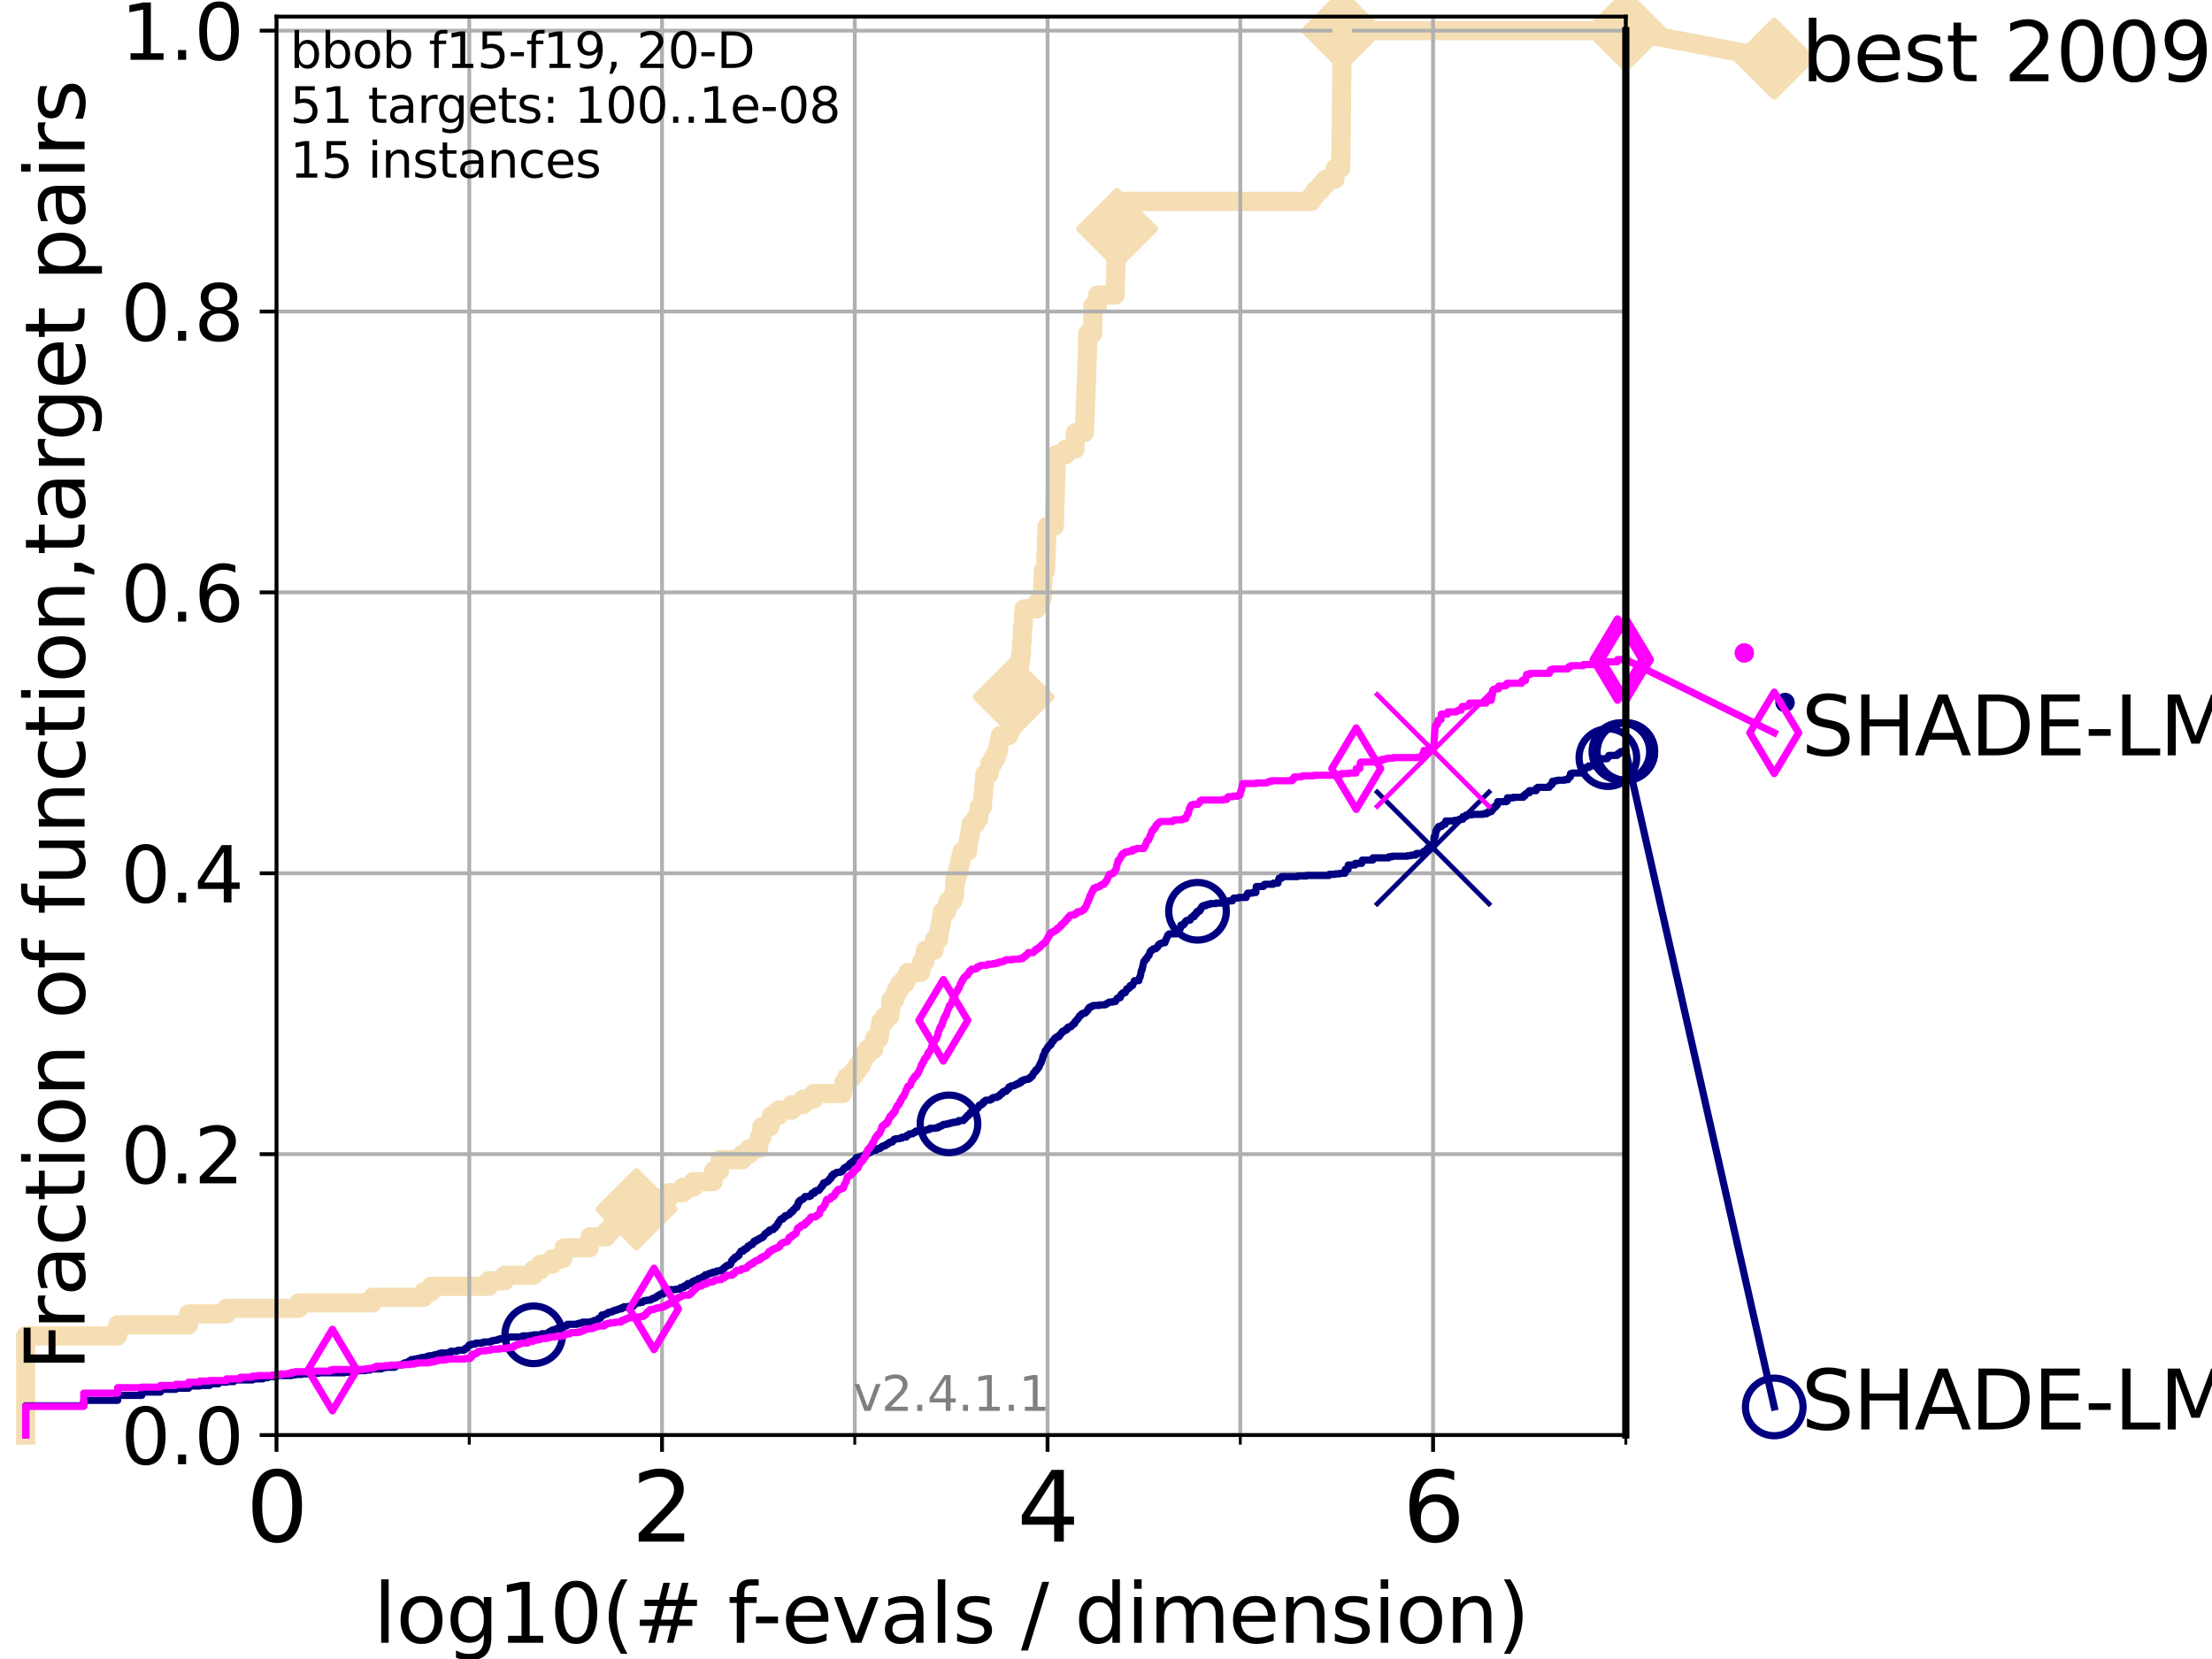 <?xml version="1.0" encoding="utf-8" standalone="no"?>
<!DOCTYPE svg PUBLIC "-//W3C//DTD SVG 1.1//EN"
  "http://www.w3.org/Graphics/SVG/1.1/DTD/svg11.dtd">
<svg height="345.6pt" version="1.1" viewBox="0 0 460.8 345.6" width="460.8pt" xmlns="http://www.w3.org/2000/svg" xmlns:xlink="http://www.w3.org/1999/xlink">
 <defs>
  <style type="text/css">*{stroke-linecap:butt;stroke-linejoin:round;}</style>
 </defs>
 <g id="figure_1">
  <g id="patch_1">
   <path d="M 0 345.6 
L 460.8 345.6 
L 460.8 0 
L 0 0 
z
" style="fill:#ffffff;"/>
  </g>
  <g id="axes_1">
   <g id="patch_2">
    <path d="M 57.6 298.944 
L 338.688 298.944 
L 338.688 3.456 
L 57.6 3.456 
z
" style="fill:#ffffff;"/>
   </g>
   <g id="line2d_1">
    <path d="M 5.357 298.944 
L 5.357 278.293 
L 24.516 278.293 
L 24.516 275.998 
L 39.292 275.998 
L 39.292 273.703 
L 47.174 273.703 
L 47.174 272.556 
L 62.175 272.556 
L 62.175 271.409 
L 77.61 271.409 
L 77.61 270.261 
L 88.256 270.261 
L 88.256 269.114 
L 89.836 269.114 
L 89.836 267.967 
L 101.786 267.967 
L 101.786 266.82 
L 105.115 266.82 
L 105.115 265.672 
L 111.105 265.672 
L 111.105 264.525 
L 112.581 264.525 
L 112.581 263.378 
L 115.077 263.378 
L 115.077 262.23 
L 117.203 262.23 
L 117.203 261.083 
L 117.514 261.083 
L 117.514 259.936 
L 122.761 259.936 
L 122.761 258.788 
L 122.886 258.788 
L 122.886 257.641 
L 126.338 257.641 
L 126.338 256.494 
L 127.326 256.494 
L 127.326 255.346 
L 130.651 255.346 
L 130.651 254.199 
L 131.49 254.199 
L 131.49 253.052 
L 132.577 253.052 
L 132.577 251.905 
L 134.777 251.905 
L 134.777 250.757 
L 136.237 250.757 
L 136.237 249.61 
L 139.285 249.61 
L 139.285 248.463 
L 142.318 248.463 
L 142.318 247.315 
L 144.433 247.315 
L 144.433 246.168 
L 148.549 246.168 
L 148.549 245.021 
L 148.686 245.021 
L 148.686 243.873 
L 149.876 243.873 
L 149.876 242.726 
L 150.021 242.726 
L 150.021 241.579 
L 154.671 241.579 
L 154.671 240.432 
L 156.08 240.432 
L 156.08 239.284 
L 158.009 239.284 
L 158.009 238.137 
L 158.144 238.137 
L 158.144 236.99 
L 158.7 236.99 
L 158.706 234.695 
L 160.409 234.695 
L 160.409 233.548 
L 160.706 233.548 
L 160.706 232.4 
L 162.163 232.4 
L 162.163 231.253 
L 164.955 231.253 
L 164.955 230.106 
L 167.343 230.106 
L 167.343 228.958 
L 169.506 228.958 
L 169.506 227.811 
L 175.52 227.811 
L 175.52 226.664 
L 175.776 226.664 
L 175.776 225.517 
L 176.403 225.517 
L 176.403 224.369 
L 177.679 224.369 
L 177.679 223.222 
L 178.516 223.222 
L 178.516 222.075 
L 179.349 222.075 
L 179.349 220.927 
L 179.84 220.927 
L 179.84 219.78 
L 180.64 219.78 
L 180.64 218.633 
L 181.997 218.633 
L 181.997 217.485 
L 182.18 217.485 
L 182.18 216.338 
L 183.118 216.338 
L 183.118 215.191 
L 183.318 215.191 
L 183.318 214.044 
L 183.47 214.044 
L 183.47 212.896 
L 184.276 212.896 
L 184.276 211.749 
L 185.356 211.749 
L 185.356 210.602 
L 185.526 210.602 
L 185.574 208.307 
L 186.362 208.307 
L 186.362 207.16 
L 186.828 207.16 
L 186.828 206.012 
L 187.49 206.012 
L 187.49 204.865 
L 188.535 204.865 
L 188.535 203.718 
L 189.152 203.718 
L 189.152 202.571 
L 191.765 202.571 
L 191.765 201.423 
L 192.062 201.423 
L 192.062 200.276 
L 192.69 200.276 
L 192.779 197.981 
L 194.586 197.981 
L 194.662 195.687 
L 195.518 195.687 
L 195.518 194.539 
L 195.647 194.539 
L 195.647 193.392 
L 195.904 193.392 
L 195.904 192.245 
L 196.112 192.245 
L 196.112 191.097 
L 196.301 191.097 
L 196.301 189.95 
L 197.169 189.95 
L 197.169 188.803 
L 197.548 188.803 
L 197.548 187.656 
L 198.508 187.656 
L 198.508 186.508 
L 198.855 186.508 
L 198.885 184.214 
L 198.98 184.214 
L 198.98 183.066 
L 199.297 183.066 
L 199.297 181.919 
L 199.621 181.919 
L 199.621 180.772 
L 199.843 180.772 
L 199.843 179.624 
L 200.162 179.624 
L 200.162 178.477 
L 200.424 178.477 
L 200.424 177.33 
L 201.579 177.33 
L 201.579 176.183 
L 201.7 176.183 
L 201.7 175.035 
L 201.932 175.035 
L 201.932 173.888 
L 202.123 173.888 
L 202.123 172.741 
L 202.345 172.741 
L 202.345 171.593 
L 203.25 171.593 
L 203.25 170.446 
L 203.923 170.446 
L 203.976 168.151 
L 204.642 168.151 
L 204.74 165.857 
L 204.852 165.857 
L 204.961 163.562 
L 205.075 163.562 
L 205.162 161.268 
L 206.054 161.268 
L 206.054 160.12 
L 206.227 160.12 
L 206.227 158.973 
L 206.868 158.973 
L 206.868 157.826 
L 207.532 157.826 
L 207.532 156.678 
L 207.914 156.678 
L 207.914 155.531 
L 208.108 155.531 
L 208.108 154.384 
L 208.406 154.384 
L 208.406 153.236 
L 210.163 153.236 
L 210.163 152.089 
L 210.619 152.089 
L 210.619 150.942 
L 210.79 150.942 
L 210.79 149.795 
L 210.909 149.795 
L 211.006 147.5 
L 211.08 147.5 
L 211.174 145.205 
L 211.292 145.205 
L 211.292 144.058 
L 211.459 144.058 
L 211.459 142.911 
L 211.721 142.911 
L 211.721 141.763 
L 211.91 141.763 
L 211.91 140.616 
L 212.154 140.616 
L 212.154 139.469 
L 212.373 139.469 
L 212.373 138.322 
L 212.488 138.322 
L 212.488 137.174 
L 212.671 137.174 
L 212.671 136.027 
L 212.797 136.027 
L 212.798 133.732 
L 212.937 133.732 
L 213.031 130.29 
L 213.137 130.29 
L 213.229 127.996 
L 213.325 127.996 
L 213.325 126.848 
L 215.923 126.848 
L 215.923 125.701 
L 216.682 125.701 
L 216.682 124.554 
L 217.137 124.554 
L 217.237 121.112 
L 217.279 121.112 
L 217.347 118.817 
L 217.801 118.817 
L 217.887 115.375 
L 217.944 115.375 
L 218.026 111.934 
L 218.068 111.934 
L 218.12 109.639 
L 219.635 109.639 
L 219.741 105.05 
L 219.782 105.05 
L 219.892 100.461 
L 219.922 100.461 
L 220.031 95.871 
L 220.057 95.871 
L 220.057 94.724 
L 221.995 94.724 
L 221.995 93.577 
L 223.933 93.577 
L 224.03 90.135 
L 225.901 90.135 
L 226.006 86.693 
L 226.049 86.693 
L 226.138 83.251 
L 226.175 83.251 
L 226.274 79.809 
L 226.322 79.809 
L 226.414 76.367 
L 226.457 76.367 
L 226.565 70.631 
L 226.578 70.631 
L 226.578 69.483 
L 227.639 69.483 
L 227.654 63.747 
L 228.643 63.747 
L 228.649 61.452 
L 232.305 61.452 
L 232.383 58.01 
L 232.421 58.01 
L 232.526 53.421 
L 232.559 53.421 
L 232.64 49.979 
L 232.679 49.979 
L 232.779 45.39 
L 232.813 45.39 
L 232.893 41.948 
L 273.21 41.948 
L 273.21 40.801 
L 273.999 40.801 
L 273.999 39.653 
L 275.137 39.653 
L 275.137 38.506 
L 276.094 38.506 
L 276.094 37.359 
L 278.065 37.359 
L 278.17 35.064 
L 279.3 35.064 
L 279.404 25.886 
L 279.417 25.886 
L 279.516 15.56 
L 279.53 15.56 
L 279.61 6.382 
L 338.688 6.382 
L 338.688 6.382 
" style="fill:none;stroke:#f5deb3;stroke-linecap:square;stroke-width:4;"/>
   </g>
   <g id="line2d_2">
    <defs>
     <path d="M 0 7.778 
L 7.778 0 
L 0 -7.778 
L -7.778 0 
z
" id="m4152793dc9" style="stroke:#f5deb3;stroke-linejoin:miter;stroke-width:1.5;"/>
    </defs>
    <g>
     <use style="fill:#f5deb3;stroke:#f5deb3;stroke-linejoin:miter;stroke-width:1.5;" x="132.577" xlink:href="#m4152793dc9" y="251.905"/>
     <use style="fill:#f5deb3;stroke:#f5deb3;stroke-linejoin:miter;stroke-width:1.5;" x="211.174" xlink:href="#m4152793dc9" y="145.205"/>
     <use style="fill:#f5deb3;stroke:#f5deb3;stroke-linejoin:miter;stroke-width:1.5;" x="232.712" xlink:href="#m4152793dc9" y="47.685"/>
     <use style="fill:#f5deb3;stroke:#f5deb3;stroke-linejoin:miter;stroke-width:1.5;" x="279.61" xlink:href="#m4152793dc9" y="6.382"/>
     <use style="fill:#f5deb3;stroke:#f5deb3;stroke-linejoin:miter;stroke-width:1.5;" x="279.61" xlink:href="#m4152793dc9" y="6.382"/>
     <use style="fill:#f5deb3;stroke:#f5deb3;stroke-linejoin:miter;stroke-width:1.5;" x="338.688" xlink:href="#m4152793dc9" y="6.382"/>
    </g>
   </g>
   <g id="line2d_3">
    <path style="fill:none;stroke:#f5deb3;stroke-linecap:square;stroke-width:4;"/>
    <g/>
   </g>
   <g id="line2d_4">
    <path d="M 338.688 6.382 
L 369.608 12.233 
" style="fill:none;stroke:#f5deb3;stroke-linecap:square;stroke-width:4;"/>
    <g>
     <use style="fill:#f5deb3;stroke:#f5deb3;stroke-linejoin:miter;stroke-width:1.5;" x="338.688" xlink:href="#m4152793dc9" y="6.382"/>
     <use style="fill:#f5deb3;stroke:#f5deb3;stroke-linejoin:miter;stroke-width:1.5;" x="369.608" xlink:href="#m4152793dc9" y="12.233"/>
    </g>
   </g>
   <g id="matplotlib.axis_1">
    <g id="xtick_1">
     <g id="line2d_5">
      <path clip-path="url(#p5e9dc5f641)" d="M 57.6 298.944 
L 57.6 3.456 
" style="fill:none;stroke:#b0b0b0;stroke-linecap:square;stroke-width:0.8;"/>
     </g>
     <g id="line2d_6">
      <defs>
       <path d="M 0 0 
L 0 3.5 
" id="m4e4e8b9e5a" style="stroke:#000000;stroke-width:0.8;"/>
      </defs>
      <g>
       <use style="stroke:#000000;stroke-width:0.8;" x="57.6" xlink:href="#m4e4e8b9e5a" y="298.944"/>
      </g>
     </g>
     <g id="text_1">
      <!-- 0 -->
      <g transform="translate(51.237 321.141)scale(0.2 -0.2)">
       <defs>
        <path d="M 2034 4250 
Q 1547 4250 1301 3770 
Q 1056 3291 1056 2328 
Q 1056 1369 1301 889 
Q 1547 409 2034 409 
Q 2525 409 2770 889 
Q 3016 1369 3016 2328 
Q 3016 3291 2770 3770 
Q 2525 4250 2034 4250 
z
M 2034 4750 
Q 2819 4750 3233 4129 
Q 3647 3509 3647 2328 
Q 3647 1150 3233 529 
Q 2819 -91 2034 -91 
Q 1250 -91 836 529 
Q 422 1150 422 2328 
Q 422 3509 836 4129 
Q 1250 4750 2034 4750 
z
" id="DejaVuSans-30" transform="scale(0.016)"/>
       </defs>
       <use xlink:href="#DejaVuSans-30"/>
      </g>
     </g>
    </g>
    <g id="xtick_2">
     <g id="line2d_7">
      <path clip-path="url(#p5e9dc5f641)" d="M 137.911 298.944 
L 137.911 3.456 
" style="fill:none;stroke:#b0b0b0;stroke-linecap:square;stroke-width:0.8;"/>
     </g>
     <g id="line2d_8">
      <g>
       <use style="stroke:#000000;stroke-width:0.8;" x="137.911" xlink:href="#m4e4e8b9e5a" y="298.944"/>
      </g>
     </g>
     <g id="text_2">
      <!-- 2 -->
      <g transform="translate(131.548 321.141)scale(0.2 -0.2)">
       <defs>
        <path d="M 1228 531 
L 3431 531 
L 3431 0 
L 469 0 
L 469 531 
Q 828 903 1448 1529 
Q 2069 2156 2228 2338 
Q 2531 2678 2651 2914 
Q 2772 3150 2772 3378 
Q 2772 3750 2511 3984 
Q 2250 4219 1831 4219 
Q 1534 4219 1204 4116 
Q 875 4013 500 3803 
L 500 4441 
Q 881 4594 1212 4672 
Q 1544 4750 1819 4750 
Q 2544 4750 2975 4387 
Q 3406 4025 3406 3419 
Q 3406 3131 3298 2873 
Q 3191 2616 2906 2266 
Q 2828 2175 2409 1742 
Q 1991 1309 1228 531 
z
" id="DejaVuSans-32" transform="scale(0.016)"/>
       </defs>
       <use xlink:href="#DejaVuSans-32"/>
      </g>
     </g>
    </g>
    <g id="xtick_3">
     <g id="line2d_9">
      <path clip-path="url(#p5e9dc5f641)" d="M 218.222 298.944 
L 218.222 3.456 
" style="fill:none;stroke:#b0b0b0;stroke-linecap:square;stroke-width:0.8;"/>
     </g>
     <g id="line2d_10">
      <g>
       <use style="stroke:#000000;stroke-width:0.8;" x="218.222" xlink:href="#m4e4e8b9e5a" y="298.944"/>
      </g>
     </g>
     <g id="text_3">
      <!-- 4 -->
      <g transform="translate(211.859 321.141)scale(0.2 -0.2)">
       <defs>
        <path d="M 2419 4116 
L 825 1625 
L 2419 1625 
L 2419 4116 
z
M 2253 4666 
L 3047 4666 
L 3047 1625 
L 3713 1625 
L 3713 1100 
L 3047 1100 
L 3047 0 
L 2419 0 
L 2419 1100 
L 313 1100 
L 313 1709 
L 2253 4666 
z
" id="DejaVuSans-34" transform="scale(0.016)"/>
       </defs>
       <use xlink:href="#DejaVuSans-34"/>
      </g>
     </g>
    </g>
    <g id="xtick_4">
     <g id="line2d_11">
      <path clip-path="url(#p5e9dc5f641)" d="M 298.533 298.944 
L 298.533 3.456 
" style="fill:none;stroke:#b0b0b0;stroke-linecap:square;stroke-width:0.8;"/>
     </g>
     <g id="line2d_12">
      <g>
       <use style="stroke:#000000;stroke-width:0.8;" x="298.533" xlink:href="#m4e4e8b9e5a" y="298.944"/>
      </g>
     </g>
     <g id="text_4">
      <!-- 6 -->
      <g transform="translate(292.17 321.141)scale(0.2 -0.2)">
       <defs>
        <path d="M 2113 2584 
Q 1688 2584 1439 2293 
Q 1191 2003 1191 1497 
Q 1191 994 1439 701 
Q 1688 409 2113 409 
Q 2538 409 2786 701 
Q 3034 994 3034 1497 
Q 3034 2003 2786 2293 
Q 2538 2584 2113 2584 
z
M 3366 4563 
L 3366 3988 
Q 3128 4100 2886 4159 
Q 2644 4219 2406 4219 
Q 1781 4219 1451 3797 
Q 1122 3375 1075 2522 
Q 1259 2794 1537 2939 
Q 1816 3084 2150 3084 
Q 2853 3084 3261 2657 
Q 3669 2231 3669 1497 
Q 3669 778 3244 343 
Q 2819 -91 2113 -91 
Q 1303 -91 875 529 
Q 447 1150 447 2328 
Q 447 3434 972 4092 
Q 1497 4750 2381 4750 
Q 2619 4750 2861 4703 
Q 3103 4656 3366 4563 
z
" id="DejaVuSans-36" transform="scale(0.016)"/>
       </defs>
       <use xlink:href="#DejaVuSans-36"/>
      </g>
     </g>
    </g>
    <g id="xtick_5">
     <g id="line2d_13">
      <path clip-path="url(#p5e9dc5f641)" d="M 97.755 298.944 
L 97.755 3.456 
" style="fill:none;stroke:#b0b0b0;stroke-linecap:square;stroke-width:0.8;"/>
     </g>
     <g id="line2d_14">
      <defs>
       <path d="M 0 0 
L 0 2 
" id="mc05e2a8976" style="stroke:#000000;stroke-width:0.6;"/>
      </defs>
      <g>
       <use style="stroke:#000000;stroke-width:0.6;" x="97.755" xlink:href="#mc05e2a8976" y="298.944"/>
      </g>
     </g>
    </g>
    <g id="xtick_6">
     <g id="line2d_15">
      <path clip-path="url(#p5e9dc5f641)" d="M 178.066 298.944 
L 178.066 3.456 
" style="fill:none;stroke:#b0b0b0;stroke-linecap:square;stroke-width:0.8;"/>
     </g>
     <g id="line2d_16">
      <g>
       <use style="stroke:#000000;stroke-width:0.6;" x="178.066" xlink:href="#mc05e2a8976" y="298.944"/>
      </g>
     </g>
    </g>
    <g id="xtick_7">
     <g id="line2d_17">
      <path clip-path="url(#p5e9dc5f641)" d="M 258.377 298.944 
L 258.377 3.456 
" style="fill:none;stroke:#b0b0b0;stroke-linecap:square;stroke-width:0.8;"/>
     </g>
     <g id="line2d_18">
      <g>
       <use style="stroke:#000000;stroke-width:0.6;" x="258.377" xlink:href="#mc05e2a8976" y="298.944"/>
      </g>
     </g>
    </g>
    <g id="xtick_8">
     <g id="line2d_19">
      <path clip-path="url(#p5e9dc5f641)" d="M 338.688 298.944 
L 338.688 3.456 
" style="fill:none;stroke:#b0b0b0;stroke-linecap:square;stroke-width:0.8;"/>
     </g>
     <g id="line2d_20">
      <g>
       <use style="stroke:#000000;stroke-width:0.6;" x="338.688" xlink:href="#mc05e2a8976" y="298.944"/>
      </g>
     </g>
    </g>
    <g id="text_5">
     <!-- log10(# f-evals / dimension) -->
     <g transform="translate(77.764 342.218)scale(0.17 -0.17)">
      <defs>
       <path d="M 603 4863 
L 1178 4863 
L 1178 0 
L 603 0 
L 603 4863 
z
" id="DejaVuSans-6c" transform="scale(0.016)"/>
       <path d="M 1959 3097 
Q 1497 3097 1228 2736 
Q 959 2375 959 1747 
Q 959 1119 1226 758 
Q 1494 397 1959 397 
Q 2419 397 2687 759 
Q 2956 1122 2956 1747 
Q 2956 2369 2687 2733 
Q 2419 3097 1959 3097 
z
M 1959 3584 
Q 2709 3584 3137 3096 
Q 3566 2609 3566 1747 
Q 3566 888 3137 398 
Q 2709 -91 1959 -91 
Q 1206 -91 779 398 
Q 353 888 353 1747 
Q 353 2609 779 3096 
Q 1206 3584 1959 3584 
z
" id="DejaVuSans-6f" transform="scale(0.016)"/>
       <path d="M 2906 1791 
Q 2906 2416 2648 2759 
Q 2391 3103 1925 3103 
Q 1463 3103 1205 2759 
Q 947 2416 947 1791 
Q 947 1169 1205 825 
Q 1463 481 1925 481 
Q 2391 481 2648 825 
Q 2906 1169 2906 1791 
z
M 3481 434 
Q 3481 -459 3084 -895 
Q 2688 -1331 1869 -1331 
Q 1566 -1331 1297 -1286 
Q 1028 -1241 775 -1147 
L 775 -588 
Q 1028 -725 1275 -790 
Q 1522 -856 1778 -856 
Q 2344 -856 2625 -561 
Q 2906 -266 2906 331 
L 2906 616 
Q 2728 306 2450 153 
Q 2172 0 1784 0 
Q 1141 0 747 490 
Q 353 981 353 1791 
Q 353 2603 747 3093 
Q 1141 3584 1784 3584 
Q 2172 3584 2450 3431 
Q 2728 3278 2906 2969 
L 2906 3500 
L 3481 3500 
L 3481 434 
z
" id="DejaVuSans-67" transform="scale(0.016)"/>
       <path d="M 794 531 
L 1825 531 
L 1825 4091 
L 703 3866 
L 703 4441 
L 1819 4666 
L 2450 4666 
L 2450 531 
L 3481 531 
L 3481 0 
L 794 0 
L 794 531 
z
" id="DejaVuSans-31" transform="scale(0.016)"/>
       <path d="M 1984 4856 
Q 1566 4138 1362 3434 
Q 1159 2731 1159 2009 
Q 1159 1288 1364 580 
Q 1569 -128 1984 -844 
L 1484 -844 
Q 1016 -109 783 600 
Q 550 1309 550 2009 
Q 550 2706 781 3412 
Q 1013 4119 1484 4856 
L 1984 4856 
z
" id="DejaVuSans-28" transform="scale(0.016)"/>
       <path d="M 3272 2816 
L 2363 2816 
L 2100 1772 
L 3016 1772 
L 3272 2816 
z
M 2803 4594 
L 2478 3297 
L 3391 3297 
L 3719 4594 
L 4219 4594 
L 3897 3297 
L 4872 3297 
L 4872 2816 
L 3775 2816 
L 3519 1772 
L 4513 1772 
L 4513 1294 
L 3397 1294 
L 3072 0 
L 2572 0 
L 2894 1294 
L 1978 1294 
L 1656 0 
L 1153 0 
L 1478 1294 
L 494 1294 
L 494 1772 
L 1594 1772 
L 1856 2816 
L 850 2816 
L 850 3297 
L 1978 3297 
L 2297 4594 
L 2803 4594 
z
" id="DejaVuSans-23" transform="scale(0.016)"/>
       <path id="DejaVuSans-20" transform="scale(0.016)"/>
       <path d="M 2375 4863 
L 2375 4384 
L 1825 4384 
Q 1516 4384 1395 4259 
Q 1275 4134 1275 3809 
L 1275 3500 
L 2222 3500 
L 2222 3053 
L 1275 3053 
L 1275 0 
L 697 0 
L 697 3053 
L 147 3053 
L 147 3500 
L 697 3500 
L 697 3744 
Q 697 4328 969 4595 
Q 1241 4863 1831 4863 
L 2375 4863 
z
" id="DejaVuSans-66" transform="scale(0.016)"/>
       <path d="M 313 2009 
L 1997 2009 
L 1997 1497 
L 313 1497 
L 313 2009 
z
" id="DejaVuSans-2d" transform="scale(0.016)"/>
       <path d="M 3597 1894 
L 3597 1613 
L 953 1613 
Q 991 1019 1311 708 
Q 1631 397 2203 397 
Q 2534 397 2845 478 
Q 3156 559 3463 722 
L 3463 178 
Q 3153 47 2828 -22 
Q 2503 -91 2169 -91 
Q 1331 -91 842 396 
Q 353 884 353 1716 
Q 353 2575 817 3079 
Q 1281 3584 2069 3584 
Q 2775 3584 3186 3129 
Q 3597 2675 3597 1894 
z
M 3022 2063 
Q 3016 2534 2758 2815 
Q 2500 3097 2075 3097 
Q 1594 3097 1305 2825 
Q 1016 2553 972 2059 
L 3022 2063 
z
" id="DejaVuSans-65" transform="scale(0.016)"/>
       <path d="M 191 3500 
L 800 3500 
L 1894 563 
L 2988 3500 
L 3597 3500 
L 2284 0 
L 1503 0 
L 191 3500 
z
" id="DejaVuSans-76" transform="scale(0.016)"/>
       <path d="M 2194 1759 
Q 1497 1759 1228 1600 
Q 959 1441 959 1056 
Q 959 750 1161 570 
Q 1363 391 1709 391 
Q 2188 391 2477 730 
Q 2766 1069 2766 1631 
L 2766 1759 
L 2194 1759 
z
M 3341 1997 
L 3341 0 
L 2766 0 
L 2766 531 
Q 2569 213 2275 61 
Q 1981 -91 1556 -91 
Q 1019 -91 701 211 
Q 384 513 384 1019 
Q 384 1609 779 1909 
Q 1175 2209 1959 2209 
L 2766 2209 
L 2766 2266 
Q 2766 2663 2505 2880 
Q 2244 3097 1772 3097 
Q 1472 3097 1187 3025 
Q 903 2953 641 2809 
L 641 3341 
Q 956 3463 1253 3523 
Q 1550 3584 1831 3584 
Q 2591 3584 2966 3190 
Q 3341 2797 3341 1997 
z
" id="DejaVuSans-61" transform="scale(0.016)"/>
       <path d="M 2834 3397 
L 2834 2853 
Q 2591 2978 2328 3040 
Q 2066 3103 1784 3103 
Q 1356 3103 1142 2972 
Q 928 2841 928 2578 
Q 928 2378 1081 2264 
Q 1234 2150 1697 2047 
L 1894 2003 
Q 2506 1872 2764 1633 
Q 3022 1394 3022 966 
Q 3022 478 2636 193 
Q 2250 -91 1575 -91 
Q 1294 -91 989 -36 
Q 684 19 347 128 
L 347 722 
Q 666 556 975 473 
Q 1284 391 1588 391 
Q 1994 391 2212 530 
Q 2431 669 2431 922 
Q 2431 1156 2273 1281 
Q 2116 1406 1581 1522 
L 1381 1569 
Q 847 1681 609 1914 
Q 372 2147 372 2553 
Q 372 3047 722 3315 
Q 1072 3584 1716 3584 
Q 2034 3584 2315 3537 
Q 2597 3491 2834 3397 
z
" id="DejaVuSans-73" transform="scale(0.016)"/>
       <path d="M 1625 4666 
L 2156 4666 
L 531 -594 
L 0 -594 
L 1625 4666 
z
" id="DejaVuSans-2f" transform="scale(0.016)"/>
       <path d="M 2906 2969 
L 2906 4863 
L 3481 4863 
L 3481 0 
L 2906 0 
L 2906 525 
Q 2725 213 2448 61 
Q 2172 -91 1784 -91 
Q 1150 -91 751 415 
Q 353 922 353 1747 
Q 353 2572 751 3078 
Q 1150 3584 1784 3584 
Q 2172 3584 2448 3432 
Q 2725 3281 2906 2969 
z
M 947 1747 
Q 947 1113 1208 752 
Q 1469 391 1925 391 
Q 2381 391 2643 752 
Q 2906 1113 2906 1747 
Q 2906 2381 2643 2742 
Q 2381 3103 1925 3103 
Q 1469 3103 1208 2742 
Q 947 2381 947 1747 
z
" id="DejaVuSans-64" transform="scale(0.016)"/>
       <path d="M 603 3500 
L 1178 3500 
L 1178 0 
L 603 0 
L 603 3500 
z
M 603 4863 
L 1178 4863 
L 1178 4134 
L 603 4134 
L 603 4863 
z
" id="DejaVuSans-69" transform="scale(0.016)"/>
       <path d="M 3328 2828 
Q 3544 3216 3844 3400 
Q 4144 3584 4550 3584 
Q 5097 3584 5394 3201 
Q 5691 2819 5691 2113 
L 5691 0 
L 5113 0 
L 5113 2094 
Q 5113 2597 4934 2840 
Q 4756 3084 4391 3084 
Q 3944 3084 3684 2787 
Q 3425 2491 3425 1978 
L 3425 0 
L 2847 0 
L 2847 2094 
Q 2847 2600 2669 2842 
Q 2491 3084 2119 3084 
Q 1678 3084 1418 2786 
Q 1159 2488 1159 1978 
L 1159 0 
L 581 0 
L 581 3500 
L 1159 3500 
L 1159 2956 
Q 1356 3278 1631 3431 
Q 1906 3584 2284 3584 
Q 2666 3584 2933 3390 
Q 3200 3197 3328 2828 
z
" id="DejaVuSans-6d" transform="scale(0.016)"/>
       <path d="M 3513 2113 
L 3513 0 
L 2938 0 
L 2938 2094 
Q 2938 2591 2744 2837 
Q 2550 3084 2163 3084 
Q 1697 3084 1428 2787 
Q 1159 2491 1159 1978 
L 1159 0 
L 581 0 
L 581 3500 
L 1159 3500 
L 1159 2956 
Q 1366 3272 1645 3428 
Q 1925 3584 2291 3584 
Q 2894 3584 3203 3211 
Q 3513 2838 3513 2113 
z
" id="DejaVuSans-6e" transform="scale(0.016)"/>
       <path d="M 513 4856 
L 1013 4856 
Q 1481 4119 1714 3412 
Q 1947 2706 1947 2009 
Q 1947 1309 1714 600 
Q 1481 -109 1013 -844 
L 513 -844 
Q 928 -128 1133 580 
Q 1338 1288 1338 2009 
Q 1338 2731 1133 3434 
Q 928 4138 513 4856 
z
" id="DejaVuSans-29" transform="scale(0.016)"/>
      </defs>
      <use xlink:href="#DejaVuSans-6c"/>
      <use x="27.783" xlink:href="#DejaVuSans-6f"/>
      <use x="88.965" xlink:href="#DejaVuSans-67"/>
      <use x="152.441" xlink:href="#DejaVuSans-31"/>
      <use x="216.064" xlink:href="#DejaVuSans-30"/>
      <use x="279.688" xlink:href="#DejaVuSans-28"/>
      <use x="318.701" xlink:href="#DejaVuSans-23"/>
      <use x="402.49" xlink:href="#DejaVuSans-20"/>
      <use x="434.277" xlink:href="#DejaVuSans-66"/>
      <use x="463.982" xlink:href="#DejaVuSans-2d"/>
      <use x="500.066" xlink:href="#DejaVuSans-65"/>
      <use x="561.59" xlink:href="#DejaVuSans-76"/>
      <use x="620.77" xlink:href="#DejaVuSans-61"/>
      <use x="682.049" xlink:href="#DejaVuSans-6c"/>
      <use x="709.832" xlink:href="#DejaVuSans-73"/>
      <use x="761.932" xlink:href="#DejaVuSans-20"/>
      <use x="793.719" xlink:href="#DejaVuSans-2f"/>
      <use x="827.41" xlink:href="#DejaVuSans-20"/>
      <use x="859.197" xlink:href="#DejaVuSans-64"/>
      <use x="922.674" xlink:href="#DejaVuSans-69"/>
      <use x="950.457" xlink:href="#DejaVuSans-6d"/>
      <use x="1047.869" xlink:href="#DejaVuSans-65"/>
      <use x="1109.393" xlink:href="#DejaVuSans-6e"/>
      <use x="1172.771" xlink:href="#DejaVuSans-73"/>
      <use x="1224.871" xlink:href="#DejaVuSans-69"/>
      <use x="1252.654" xlink:href="#DejaVuSans-6f"/>
      <use x="1313.836" xlink:href="#DejaVuSans-6e"/>
      <use x="1377.215" xlink:href="#DejaVuSans-29"/>
     </g>
    </g>
   </g>
   <g id="matplotlib.axis_2">
    <g id="ytick_1">
     <g id="line2d_21">
      <path clip-path="url(#p5e9dc5f641)" d="M 57.6 298.944 
L 338.688 298.944 
" style="fill:none;stroke:#b0b0b0;stroke-linecap:square;stroke-width:0.8;"/>
     </g>
     <g id="line2d_22">
      <defs>
       <path d="M 0 0 
L -3.5 0 
" id="mc11acf7090" style="stroke:#000000;stroke-width:0.8;"/>
      </defs>
      <g>
       <use style="stroke:#000000;stroke-width:0.8;" x="57.6" xlink:href="#mc11acf7090" y="298.944"/>
      </g>
     </g>
     <g id="text_6">
      <!-- 0.0 -->
      <g transform="translate(25.155 305.023)scale(0.16 -0.16)">
       <defs>
        <path d="M 684 794 
L 1344 794 
L 1344 0 
L 684 0 
L 684 794 
z
" id="DejaVuSans-2e" transform="scale(0.016)"/>
       </defs>
       <use xlink:href="#DejaVuSans-30"/>
       <use x="63.623" xlink:href="#DejaVuSans-2e"/>
       <use x="95.41" xlink:href="#DejaVuSans-30"/>
      </g>
     </g>
    </g>
    <g id="ytick_2">
     <g id="line2d_23">
      <path clip-path="url(#p5e9dc5f641)" d="M 57.6 240.432 
L 338.688 240.432 
" style="fill:none;stroke:#b0b0b0;stroke-linecap:square;stroke-width:0.8;"/>
     </g>
     <g id="line2d_24">
      <g>
       <use style="stroke:#000000;stroke-width:0.8;" x="57.6" xlink:href="#mc11acf7090" y="240.432"/>
      </g>
     </g>
     <g id="text_7">
      <!-- 0.2 -->
      <g transform="translate(25.155 246.51)scale(0.16 -0.16)">
       <use xlink:href="#DejaVuSans-30"/>
       <use x="63.623" xlink:href="#DejaVuSans-2e"/>
       <use x="95.41" xlink:href="#DejaVuSans-32"/>
      </g>
     </g>
    </g>
    <g id="ytick_3">
     <g id="line2d_25">
      <path clip-path="url(#p5e9dc5f641)" d="M 57.6 181.919 
L 338.688 181.919 
" style="fill:none;stroke:#b0b0b0;stroke-linecap:square;stroke-width:0.8;"/>
     </g>
     <g id="line2d_26">
      <g>
       <use style="stroke:#000000;stroke-width:0.8;" x="57.6" xlink:href="#mc11acf7090" y="181.919"/>
      </g>
     </g>
     <g id="text_8">
      <!-- 0.4 -->
      <g transform="translate(25.155 187.998)scale(0.16 -0.16)">
       <use xlink:href="#DejaVuSans-30"/>
       <use x="63.623" xlink:href="#DejaVuSans-2e"/>
       <use x="95.41" xlink:href="#DejaVuSans-34"/>
      </g>
     </g>
    </g>
    <g id="ytick_4">
     <g id="line2d_27">
      <path clip-path="url(#p5e9dc5f641)" d="M 57.6 123.407 
L 338.688 123.407 
" style="fill:none;stroke:#b0b0b0;stroke-linecap:square;stroke-width:0.8;"/>
     </g>
     <g id="line2d_28">
      <g>
       <use style="stroke:#000000;stroke-width:0.8;" x="57.6" xlink:href="#mc11acf7090" y="123.407"/>
      </g>
     </g>
     <g id="text_9">
      <!-- 0.6 -->
      <g transform="translate(25.155 129.485)scale(0.16 -0.16)">
       <use xlink:href="#DejaVuSans-30"/>
       <use x="63.623" xlink:href="#DejaVuSans-2e"/>
       <use x="95.41" xlink:href="#DejaVuSans-36"/>
      </g>
     </g>
    </g>
    <g id="ytick_5">
     <g id="line2d_29">
      <path clip-path="url(#p5e9dc5f641)" d="M 57.6 64.894 
L 338.688 64.894 
" style="fill:none;stroke:#b0b0b0;stroke-linecap:square;stroke-width:0.8;"/>
     </g>
     <g id="line2d_30">
      <g>
       <use style="stroke:#000000;stroke-width:0.8;" x="57.6" xlink:href="#mc11acf7090" y="64.894"/>
      </g>
     </g>
     <g id="text_10">
      <!-- 0.8 -->
      <g transform="translate(25.155 70.973)scale(0.16 -0.16)">
       <defs>
        <path d="M 2034 2216 
Q 1584 2216 1326 1975 
Q 1069 1734 1069 1313 
Q 1069 891 1326 650 
Q 1584 409 2034 409 
Q 2484 409 2743 651 
Q 3003 894 3003 1313 
Q 3003 1734 2745 1975 
Q 2488 2216 2034 2216 
z
M 1403 2484 
Q 997 2584 770 2862 
Q 544 3141 544 3541 
Q 544 4100 942 4425 
Q 1341 4750 2034 4750 
Q 2731 4750 3128 4425 
Q 3525 4100 3525 3541 
Q 3525 3141 3298 2862 
Q 3072 2584 2669 2484 
Q 3125 2378 3379 2068 
Q 3634 1759 3634 1313 
Q 3634 634 3220 271 
Q 2806 -91 2034 -91 
Q 1263 -91 848 271 
Q 434 634 434 1313 
Q 434 1759 690 2068 
Q 947 2378 1403 2484 
z
M 1172 3481 
Q 1172 3119 1398 2916 
Q 1625 2713 2034 2713 
Q 2441 2713 2670 2916 
Q 2900 3119 2900 3481 
Q 2900 3844 2670 4047 
Q 2441 4250 2034 4250 
Q 1625 4250 1398 4047 
Q 1172 3844 1172 3481 
z
" id="DejaVuSans-38" transform="scale(0.016)"/>
       </defs>
       <use xlink:href="#DejaVuSans-30"/>
       <use x="63.623" xlink:href="#DejaVuSans-2e"/>
       <use x="95.41" xlink:href="#DejaVuSans-38"/>
      </g>
     </g>
    </g>
    <g id="ytick_6">
     <g id="line2d_31">
      <path clip-path="url(#p5e9dc5f641)" d="M 57.6 6.382 
L 338.688 6.382 
" style="fill:none;stroke:#b0b0b0;stroke-linecap:square;stroke-width:0.8;"/>
     </g>
     <g id="line2d_32">
      <g>
       <use style="stroke:#000000;stroke-width:0.8;" x="57.6" xlink:href="#mc11acf7090" y="6.382"/>
      </g>
     </g>
     <g id="text_11">
      <!-- 1.0 -->
      <g transform="translate(25.155 12.46)scale(0.16 -0.16)">
       <use xlink:href="#DejaVuSans-31"/>
       <use x="63.623" xlink:href="#DejaVuSans-2e"/>
       <use x="95.41" xlink:href="#DejaVuSans-30"/>
      </g>
     </g>
    </g>
    <g id="text_12">
     <!-- Fraction of function,target pairs -->
     <g transform="translate(17.62 285.585)rotate(-90)scale(0.17 -0.17)">
      <defs>
       <path d="M 628 4666 
L 3309 4666 
L 3309 4134 
L 1259 4134 
L 1259 2759 
L 3109 2759 
L 3109 2228 
L 1259 2228 
L 1259 0 
L 628 0 
L 628 4666 
z
" id="DejaVuSans-46" transform="scale(0.016)"/>
       <path d="M 2631 2963 
Q 2534 3019 2420 3045 
Q 2306 3072 2169 3072 
Q 1681 3072 1420 2755 
Q 1159 2438 1159 1844 
L 1159 0 
L 581 0 
L 581 3500 
L 1159 3500 
L 1159 2956 
Q 1341 3275 1631 3429 
Q 1922 3584 2338 3584 
Q 2397 3584 2469 3576 
Q 2541 3569 2628 3553 
L 2631 2963 
z
" id="DejaVuSans-72" transform="scale(0.016)"/>
       <path d="M 3122 3366 
L 3122 2828 
Q 2878 2963 2633 3030 
Q 2388 3097 2138 3097 
Q 1578 3097 1268 2742 
Q 959 2388 959 1747 
Q 959 1106 1268 751 
Q 1578 397 2138 397 
Q 2388 397 2633 464 
Q 2878 531 3122 666 
L 3122 134 
Q 2881 22 2623 -34 
Q 2366 -91 2075 -91 
Q 1284 -91 818 406 
Q 353 903 353 1747 
Q 353 2603 823 3093 
Q 1294 3584 2113 3584 
Q 2378 3584 2631 3529 
Q 2884 3475 3122 3366 
z
" id="DejaVuSans-63" transform="scale(0.016)"/>
       <path d="M 1172 4494 
L 1172 3500 
L 2356 3500 
L 2356 3053 
L 1172 3053 
L 1172 1153 
Q 1172 725 1289 603 
Q 1406 481 1766 481 
L 2356 481 
L 2356 0 
L 1766 0 
Q 1100 0 847 248 
Q 594 497 594 1153 
L 594 3053 
L 172 3053 
L 172 3500 
L 594 3500 
L 594 4494 
L 1172 4494 
z
" id="DejaVuSans-74" transform="scale(0.016)"/>
       <path d="M 544 1381 
L 544 3500 
L 1119 3500 
L 1119 1403 
Q 1119 906 1312 657 
Q 1506 409 1894 409 
Q 2359 409 2629 706 
Q 2900 1003 2900 1516 
L 2900 3500 
L 3475 3500 
L 3475 0 
L 2900 0 
L 2900 538 
Q 2691 219 2414 64 
Q 2138 -91 1772 -91 
Q 1169 -91 856 284 
Q 544 659 544 1381 
z
M 1991 3584 
L 1991 3584 
z
" id="DejaVuSans-75" transform="scale(0.016)"/>
       <path d="M 750 794 
L 1409 794 
L 1409 256 
L 897 -744 
L 494 -744 
L 750 256 
L 750 794 
z
" id="DejaVuSans-2c" transform="scale(0.016)"/>
       <path d="M 1159 525 
L 1159 -1331 
L 581 -1331 
L 581 3500 
L 1159 3500 
L 1159 2969 
Q 1341 3281 1617 3432 
Q 1894 3584 2278 3584 
Q 2916 3584 3314 3078 
Q 3713 2572 3713 1747 
Q 3713 922 3314 415 
Q 2916 -91 2278 -91 
Q 1894 -91 1617 61 
Q 1341 213 1159 525 
z
M 3116 1747 
Q 3116 2381 2855 2742 
Q 2594 3103 2138 3103 
Q 1681 3103 1420 2742 
Q 1159 2381 1159 1747 
Q 1159 1113 1420 752 
Q 1681 391 2138 391 
Q 2594 391 2855 752 
Q 3116 1113 3116 1747 
z
" id="DejaVuSans-70" transform="scale(0.016)"/>
      </defs>
      <use xlink:href="#DejaVuSans-46"/>
      <use x="50.27" xlink:href="#DejaVuSans-72"/>
      <use x="91.383" xlink:href="#DejaVuSans-61"/>
      <use x="152.662" xlink:href="#DejaVuSans-63"/>
      <use x="207.643" xlink:href="#DejaVuSans-74"/>
      <use x="246.852" xlink:href="#DejaVuSans-69"/>
      <use x="274.635" xlink:href="#DejaVuSans-6f"/>
      <use x="335.816" xlink:href="#DejaVuSans-6e"/>
      <use x="399.195" xlink:href="#DejaVuSans-20"/>
      <use x="430.982" xlink:href="#DejaVuSans-6f"/>
      <use x="492.164" xlink:href="#DejaVuSans-66"/>
      <use x="527.369" xlink:href="#DejaVuSans-20"/>
      <use x="559.156" xlink:href="#DejaVuSans-66"/>
      <use x="594.361" xlink:href="#DejaVuSans-75"/>
      <use x="657.74" xlink:href="#DejaVuSans-6e"/>
      <use x="721.119" xlink:href="#DejaVuSans-63"/>
      <use x="776.1" xlink:href="#DejaVuSans-74"/>
      <use x="815.309" xlink:href="#DejaVuSans-69"/>
      <use x="843.092" xlink:href="#DejaVuSans-6f"/>
      <use x="904.273" xlink:href="#DejaVuSans-6e"/>
      <use x="967.652" xlink:href="#DejaVuSans-2c"/>
      <use x="999.439" xlink:href="#DejaVuSans-74"/>
      <use x="1038.648" xlink:href="#DejaVuSans-61"/>
      <use x="1099.928" xlink:href="#DejaVuSans-72"/>
      <use x="1139.291" xlink:href="#DejaVuSans-67"/>
      <use x="1202.768" xlink:href="#DejaVuSans-65"/>
      <use x="1264.291" xlink:href="#DejaVuSans-74"/>
      <use x="1303.5" xlink:href="#DejaVuSans-20"/>
      <use x="1335.287" xlink:href="#DejaVuSans-70"/>
      <use x="1398.764" xlink:href="#DejaVuSans-61"/>
      <use x="1460.043" xlink:href="#DejaVuSans-69"/>
      <use x="1487.826" xlink:href="#DejaVuSans-72"/>
      <use x="1528.939" xlink:href="#DejaVuSans-73"/>
     </g>
    </g>
   </g>
   <g id="line2d_33">
    <defs>
     <path d="M 0 1.5 
C 0.398 1.5 0.779 1.342 1.061 1.061 
C 1.342 0.779 1.5 0.398 1.5 0 
C 1.5 -0.398 1.342 -0.779 1.061 -1.061 
C 0.779 -1.342 0.398 -1.5 0 -1.5 
C -0.398 -1.5 -0.779 -1.342 -1.061 -1.061 
C -1.342 -0.779 -1.5 -0.398 -1.5 0 
C -1.5 0.398 -1.342 0.779 -1.061 1.061 
C -0.779 1.342 -0.398 1.5 0 1.5 
z
" id="m84a9ca8ab8" style="stroke:#f5deb3;"/>
    </defs>
    <g>
     <use style="fill:#f5deb3;stroke:#f5deb3;" x="279.61" xlink:href="#m84a9ca8ab8" y="6.382"/>
     <use style="fill:#f5deb3;stroke:#f5deb3;" x="279.61" xlink:href="#m84a9ca8ab8" y="6.382"/>
    </g>
   </g>
   <g id="line2d_34">
    <defs>
     <path d="M 0 1.5 
C 0.398 1.5 0.779 1.342 1.061 1.061 
C 1.342 0.779 1.5 0.398 1.5 0 
C 1.5 -0.398 1.342 -0.779 1.061 -1.061 
C 0.779 -1.342 0.398 -1.5 0 -1.5 
C -0.398 -1.5 -0.779 -1.342 -1.061 -1.061 
C -1.342 -0.779 -1.5 -0.398 -1.5 0 
C -1.5 0.398 -1.342 0.779 -1.061 1.061 
C -0.779 1.342 -0.398 1.5 0 1.5 
z
" id="m5f0e9bdf09" style="stroke:#000080;"/>
    </defs>
    <g>
     <use style="fill:#000080;stroke:#000080;" x="371.861" xlink:href="#m5f0e9bdf09" y="146.353"/>
     <use style="fill:#000080;stroke:#000080;" x="371.861" xlink:href="#m5f0e9bdf09" y="146.353"/>
    </g>
   </g>
   <g id="line2d_35">
    <path d="M 5.357 298.944 
L 5.357 292.863 
L 17.445 292.863 
L 17.445 291.716 
L 24.516 291.716 
L 24.516 290.683 
L 29.533 290.683 
L 29.533 289.995 
L 33.424 289.995 
L 33.424 289.421 
L 36.604 289.421 
L 36.604 289.192 
L 39.292 289.192 
L 39.292 288.733 
L 41.621 288.733 
L 41.621 288.618 
L 43.675 288.618 
L 43.675 288.274 
L 45.512 288.274 
L 45.512 287.93 
L 47.174 287.93 
L 47.174 287.815 
L 48.692 287.815 
L 48.692 287.471 
L 52.583 287.471 
L 52.583 287.242 
L 54.766 287.242 
L 54.766 287.012 
L 55.763 287.012 
L 55.763 286.783 
L 57.6 286.783 
L 57.6 286.553 
L 60.78 286.553 
L 60.78 286.438 
L 61.491 286.438 
L 61.491 286.324 
L 62.834 286.324 
L 62.834 286.209 
L 64.671 286.209 
L 64.671 286.094 
L 66.333 286.094 
L 66.333 285.979 
L 71.742 285.979 
L 71.742 285.865 
L 73.227 285.865 
L 73.227 285.75 
L 73.579 285.75 
L 73.579 285.521 
L 76.168 285.521 
L 76.168 285.406 
L 77.047 285.406 
L 77.047 285.291 
L 77.331 285.291 
L 77.331 285.176 
L 79.447 285.176 
L 79.447 284.947 
L 80.179 284.947 
L 80.179 284.832 
L 82.207 284.832 
L 82.207 284.717 
L 82.418 284.717 
L 82.418 284.488 
L 82.833 284.488 
L 82.833 284.373 
L 83.635 284.373 
L 83.635 284.259 
L 83.83 284.259 
L 83.83 284.144 
L 84.023 284.144 
L 84.023 284.029 
L 84.213 284.029 
L 84.213 283.914 
L 84.773 283.914 
L 84.773 283.8 
L 84.956 283.8 
L 84.956 283.685 
L 85.136 283.685 
L 85.136 283.57 
L 85.492 283.57 
L 85.492 283.455 
L 85.667 283.455 
L 85.667 283.226 
L 86.351 283.226 
L 86.351 283.111 
L 87.01 283.111 
L 87.01 282.996 
L 87.487 282.996 
L 87.487 282.882 
L 87.952 282.882 
L 87.952 282.767 
L 88.847 282.767 
L 88.847 282.652 
L 88.992 282.652 
L 88.992 282.538 
L 89.419 282.538 
L 89.419 282.423 
L 90.243 282.423 
L 90.243 282.308 
L 90.641 282.308 
L 90.641 282.193 
L 91.284 282.193 
L 91.284 282.079 
L 91.41 282.079 
L 91.41 281.964 
L 91.905 281.964 
L 91.905 281.849 
L 93.422 281.849 
L 93.422 281.734 
L 93.864 281.734 
L 93.864 281.505 
L 95.125 281.505 
L 95.125 281.39 
L 95.427 281.39 
L 95.427 281.276 
L 96.676 281.276 
L 96.769 281.046 
L 96.861 281.046 
L 96.861 280.931 
L 97.044 280.931 
L 97.044 280.817 
L 97.314 280.817 
L 97.403 280.587 
L 97.492 280.587 
L 97.58 280.358 
L 97.668 280.358 
L 97.668 280.243 
L 97.842 280.243 
L 97.842 280.128 
L 98.271 280.128 
L 98.271 280.013 
L 98.935 280.013 
L 98.935 279.899 
L 99.178 279.899 
L 99.178 279.784 
L 100.419 279.784 
L 100.419 279.669 
L 100.862 279.669 
L 100.862 279.555 
L 102.128 279.555 
L 102.128 279.44 
L 102.398 279.44 
L 102.398 279.325 
L 102.859 279.325 
L 102.859 279.21 
L 103.561 279.21 
L 103.561 279.096 
L 103.809 279.096 
L 103.809 278.981 
L 104.235 278.981 
L 104.235 278.866 
L 105.285 278.866 
L 105.342 278.637 
L 106.061 278.637 
L 106.061 278.522 
L 108.671 278.522 
L 108.671 278.407 
L 108.857 278.407 
L 108.857 278.293 
L 110.485 278.293 
L 110.485 278.178 
L 111.186 278.178 
L 111.186 278.063 
L 112.73 278.063 
L 112.73 277.948 
L 112.877 277.948 
L 112.877 277.834 
L 114.183 277.834 
L 114.284 277.604 
L 114.318 277.604 
L 114.318 277.489 
L 114.685 277.489 
L 114.685 277.26 
L 115.077 277.26 
L 115.141 277.031 
L 115.649 277.031 
L 115.649 276.916 
L 115.866 276.916 
L 115.866 276.801 
L 116.293 276.801 
L 116.293 276.572 
L 116.443 276.572 
L 116.443 276.457 
L 116.885 276.457 
L 116.885 276.342 
L 117.288 276.342 
L 117.288 276.227 
L 118.013 276.227 
L 118.013 276.113 
L 118.176 276.113 
L 118.176 275.883 
L 120.191 275.883 
L 120.191 275.768 
L 120.572 275.768 
L 120.572 275.654 
L 121.106 275.654 
L 121.106 275.539 
L 121.355 275.539 
L 121.355 275.424 
L 123.071 275.424 
L 123.071 275.31 
L 123.653 275.31 
L 123.732 275.08 
L 124.444 275.08 
L 124.501 274.851 
L 124.632 274.851 
L 124.688 274.621 
L 125.038 274.621 
L 125.111 274.392 
L 125.256 274.392 
L 125.363 273.933 
L 125.875 273.933 
L 125.875 273.818 
L 126.185 273.818 
L 126.185 273.703 
L 126.507 273.703 
L 126.507 273.589 
L 126.624 273.589 
L 126.624 273.474 
L 126.773 273.474 
L 126.773 273.359 
L 127.326 273.359 
L 127.326 273.244 
L 127.611 273.244 
L 127.611 273.13 
L 127.846 273.13 
L 127.846 273.015 
L 128.184 273.015 
L 128.184 272.9 
L 128.635 272.9 
L 128.635 272.785 
L 128.886 272.785 
L 128.886 272.671 
L 129.461 272.671 
L 129.461 272.441 
L 129.991 272.441 
L 129.991 272.212 
L 131.108 272.212 
L 131.108 272.097 
L 131.963 272.097 
L 132.073 271.753 
L 132.218 271.753 
L 132.218 271.638 
L 132.458 271.638 
L 132.458 271.523 
L 132.672 271.523 
L 132.672 271.409 
L 133.307 271.409 
L 133.307 271.294 
L 133.855 271.294 
L 133.965 271.065 
L 134.117 271.065 
L 134.117 270.95 
L 134.777 270.95 
L 134.777 270.835 
L 135.552 270.835 
L 135.552 270.72 
L 135.691 270.72 
L 135.691 270.606 
L 135.918 270.606 
L 135.918 270.491 
L 136.266 270.491 
L 136.266 270.376 
L 136.532 270.376 
L 136.532 270.261 
L 136.757 270.261 
L 136.841 270.032 
L 136.998 270.032 
L 136.998 269.917 
L 137.208 269.917 
L 137.208 269.802 
L 137.434 269.802 
L 137.434 269.688 
L 137.567 269.688 
L 137.567 269.573 
L 138.222 269.573 
L 138.222 269.458 
L 138.35 269.458 
L 138.426 268.999 
L 139.422 268.999 
L 139.525 268.655 
L 140.812 268.655 
L 140.812 268.54 
L 141.683 268.54 
L 141.781 268.196 
L 142.446 268.196 
L 142.526 267.967 
L 142.6 267.967 
L 142.6 267.852 
L 143.132 267.852 
L 143.228 267.508 
L 143.267 267.508 
L 143.267 267.393 
L 144.063 267.393 
L 144.1 267.164 
L 144.179 267.164 
L 144.179 267.049 
L 144.294 267.049 
L 144.294 266.934 
L 144.718 266.934 
L 144.807 266.705 
L 145.361 266.705 
L 145.469 266.361 
L 146.047 266.361 
L 146.091 266.131 
L 146.442 266.131 
L 146.517 265.902 
L 146.77 265.902 
L 146.838 265.672 
L 146.911 265.672 
L 146.911 265.557 
L 147.389 265.557 
L 147.389 265.443 
L 147.655 265.443 
L 147.655 265.328 
L 147.903 265.328 
L 147.903 265.213 
L 148.335 265.213 
L 148.335 265.099 
L 148.597 265.099 
L 148.597 264.984 
L 149.264 264.984 
L 149.355 264.754 
L 150.215 264.754 
L 150.276 264.525 
L 150.425 264.525 
L 150.425 264.41 
L 150.695 264.41 
L 150.695 264.295 
L 150.821 264.295 
L 150.833 264.066 
L 151.056 264.066 
L 151.118 263.837 
L 151.329 263.837 
L 151.409 263.607 
L 151.724 263.607 
L 151.724 263.492 
L 152.142 263.492 
L 152.161 263.263 
L 152.272 263.263 
L 152.379 262.689 
L 152.553 262.689 
L 152.625 262.345 
L 152.937 262.345 
L 152.988 262.116 
L 153.076 262.116 
L 153.095 261.886 
L 153.452 261.886 
L 153.452 261.771 
L 153.666 261.771 
L 153.669 261.542 
L 153.946 261.542 
L 154.057 261.083 
L 154.119 261.083 
L 154.222 260.854 
L 154.249 260.854 
L 154.348 260.624 
L 154.86 260.624 
L 154.939 260.28 
L 155.1 260.28 
L 155.1 260.165 
L 155.502 260.165 
L 155.571 259.936 
L 155.748 259.936 
L 155.795 259.591 
L 156.136 259.591 
L 156.221 259.362 
L 156.403 259.362 
L 156.403 259.247 
L 156.768 259.247 
L 156.856 258.903 
L 156.994 258.903 
L 157.084 258.559 
L 157.52 258.559 
L 157.526 258.329 
L 157.893 258.329 
L 157.893 258.215 
L 158.119 258.215 
L 158.149 257.985 
L 158.46 257.985 
L 158.46 257.871 
L 158.769 257.871 
L 158.824 257.641 
L 159.062 257.641 
L 159.121 257.412 
L 159.196 257.412 
L 159.276 257.182 
L 159.314 257.182 
L 159.314 257.067 
L 159.474 257.067 
L 159.474 256.953 
L 159.631 256.953 
L 159.631 256.838 
L 159.773 256.838 
L 159.773 256.723 
L 160.006 256.723 
L 160.006 256.609 
L 160.22 256.609 
L 160.264 256.264 
L 160.55 256.264 
L 160.55 256.15 
L 161.098 256.15 
L 161.176 255.92 
L 161.25 255.92 
L 161.25 255.805 
L 161.497 255.805 
L 161.549 255.461 
L 161.775 255.461 
L 161.848 255.232 
L 161.967 255.232 
L 162.061 254.773 
L 162.224 254.773 
L 162.319 254.429 
L 162.377 254.429 
L 162.462 254.199 
L 162.532 254.199 
L 162.592 253.97 
L 163.084 253.97 
L 163.16 253.626 
L 163.441 253.626 
L 163.536 253.281 
L 163.86 253.281 
L 163.86 253.167 
L 164.168 253.167 
L 164.168 253.052 
L 164.399 253.052 
L 164.471 252.822 
L 164.596 252.822 
L 164.654 252.593 
L 164.728 252.593 
L 164.728 252.478 
L 165.03 252.478 
L 165.03 252.363 
L 165.15 252.363 
L 165.23 252.019 
L 165.415 252.019 
L 165.487 251.79 
L 165.605 251.79 
L 165.679 251.56 
L 165.97 251.56 
L 166.046 251.331 
L 166.095 251.331 
L 166.105 250.987 
L 166.226 250.987 
L 166.3 250.413 
L 166.553 250.413 
L 166.603 250.069 
L 166.791 250.069 
L 166.791 249.954 
L 167.08 249.954 
L 167.08 249.839 
L 167.262 249.839 
L 167.262 249.725 
L 167.396 249.725 
L 167.483 249.495 
L 167.636 249.495 
L 167.696 249.266 
L 168.555 249.266 
L 168.555 249.151 
L 168.874 249.151 
L 168.975 248.922 
L 169.029 248.922 
L 169.136 248.577 
L 169.642 248.577 
L 169.682 248.233 
L 169.818 248.233 
L 169.818 248.118 
L 170.109 248.118 
L 170.109 248.004 
L 170.578 248.004 
L 170.686 247.774 
L 170.792 247.774 
L 170.853 247.545 
L 170.915 247.545 
L 170.915 247.43 
L 171.031 247.43 
L 171.074 247.201 
L 171.248 247.201 
L 171.284 246.971 
L 171.433 246.971 
L 171.493 246.512 
L 171.593 246.512 
L 171.593 246.398 
L 171.975 246.398 
L 171.975 246.283 
L 172.228 246.283 
L 172.228 246.168 
L 172.409 246.168 
L 172.409 246.053 
L 172.566 246.053 
L 172.572 245.824 
L 172.723 245.824 
L 172.723 245.709 
L 172.873 245.709 
L 172.906 245.48 
L 173.127 245.48 
L 173.189 245.021 
L 173.254 245.021 
L 173.254 244.906 
L 173.555 244.906 
L 173.587 244.562 
L 173.964 244.562 
L 173.964 244.447 
L 174.076 244.447 
L 174.076 244.332 
L 174.298 244.332 
L 174.298 244.218 
L 175.002 244.218 
L 175.002 244.103 
L 175.33 244.103 
L 175.439 243.873 
L 175.581 243.873 
L 175.685 243.529 
L 175.794 243.529 
L 175.843 243.3 
L 176.151 243.3 
L 176.26 243.07 
L 176.655 243.07 
L 176.755 242.726 
L 176.916 242.726 
L 176.93 242.497 
L 177.081 242.497 
L 177.177 242.267 
L 177.443 242.267 
L 177.443 242.152 
L 177.569 242.152 
L 177.651 241.923 
L 177.944 241.923 
L 177.946 241.694 
L 178.089 241.694 
L 178.089 241.579 
L 178.281 241.579 
L 178.384 241.235 
L 178.393 241.235 
L 178.393 241.12 
L 179.088 241.12 
L 179.088 241.005 
L 179.284 241.005 
L 179.284 240.89 
L 179.738 240.89 
L 179.738 240.776 
L 180.001 240.776 
L 180.06 240.546 
L 180.536 240.546 
L 180.536 240.432 
L 180.708 240.432 
L 180.766 240.202 
L 180.842 240.202 
L 180.842 240.087 
L 181.302 240.087 
L 181.368 239.858 
L 181.43 239.858 
L 181.43 239.743 
L 181.962 239.743 
L 181.962 239.628 
L 182.5 239.628 
L 182.61 239.399 
L 182.731 239.399 
L 182.731 239.284 
L 183.243 239.284 
L 183.243 239.169 
L 183.463 239.169 
L 183.553 238.94 
L 183.72 238.94 
L 183.72 238.825 
L 183.931 238.825 
L 183.931 238.711 
L 184.386 238.711 
L 184.485 238.481 
L 184.696 238.481 
L 184.696 238.366 
L 184.945 238.366 
L 185.012 238.137 
L 185.268 238.137 
L 185.376 237.907 
L 185.883 237.907 
L 185.97 237.678 
L 186.062 237.678 
L 186.062 237.563 
L 186.203 237.563 
L 186.261 237.334 
L 186.597 237.334 
L 186.597 237.219 
L 187.362 237.219 
L 187.362 237.104 
L 187.883 237.104 
L 187.951 236.875 
L 188.787 236.875 
L 188.891 236.531 
L 189.142 236.531 
L 189.142 236.416 
L 189.344 236.416 
L 189.344 236.301 
L 189.483 236.301 
L 189.483 236.187 
L 190.142 236.187 
L 190.142 236.072 
L 190.313 236.072 
L 190.313 235.957 
L 190.551 235.957 
L 190.551 235.842 
L 190.784 235.842 
L 190.819 235.613 
L 192.655 235.613 
L 192.655 235.498 
L 192.849 235.498 
L 192.849 235.383 
L 193.308 235.383 
L 193.308 235.269 
L 193.696 235.269 
L 193.72 235.039 
L 194.988 235.039 
L 194.988 234.924 
L 195.476 234.924 
L 195.564 234.695 
L 195.829 234.695 
L 195.829 234.58 
L 196.141 234.58 
L 196.141 234.466 
L 196.346 234.466 
L 196.346 234.351 
L 196.504 234.351 
L 196.504 234.236 
L 197.172 234.236 
L 197.172 234.121 
L 197.691 234.121 
L 197.691 234.007 
L 198.079 234.007 
L 198.079 233.892 
L 198.607 233.892 
L 198.607 233.777 
L 199.315 233.777 
L 199.315 233.662 
L 199.714 233.662 
L 199.725 233.433 
L 200.707 233.433 
L 200.775 233.204 
L 200.876 233.204 
L 200.876 233.089 
L 201.069 233.089 
L 201.119 232.859 
L 201.222 232.859 
L 201.284 232.63 
L 201.509 232.63 
L 201.509 232.515 
L 201.624 232.515 
L 201.639 232.286 
L 201.9 232.286 
L 201.909 232.056 
L 202.092 232.056 
L 202.156 231.712 
L 202.383 231.712 
L 202.383 231.597 
L 202.518 231.597 
L 202.518 231.483 
L 202.687 231.483 
L 202.687 231.368 
L 203.002 231.368 
L 203.09 231.138 
L 203.194 231.138 
L 203.194 231.024 
L 203.567 231.024 
L 203.66 230.794 
L 203.791 230.794 
L 203.899 230.335 
L 203.99 230.335 
L 203.99 230.221 
L 204.366 230.221 
L 204.366 230.106 
L 204.541 230.106 
L 204.549 229.876 
L 204.842 229.876 
L 204.863 229.532 
L 205.129 229.532 
L 205.175 229.303 
L 205.328 229.303 
L 205.328 229.188 
L 206.249 229.188 
L 206.249 229.073 
L 206.478 229.073 
L 206.478 228.958 
L 206.659 228.958 
L 206.685 228.729 
L 206.958 228.729 
L 206.958 228.614 
L 207.685 228.614 
L 207.744 228.385 
L 208.135 228.385 
L 208.135 228.27 
L 208.251 228.27 
L 208.32 228.041 
L 208.395 228.041 
L 208.395 227.926 
L 208.632 227.926 
L 208.632 227.811 
L 208.783 227.811 
L 208.798 227.582 
L 209.019 227.582 
L 209.056 227.352 
L 209.606 227.352 
L 209.711 227.008 
L 209.86 227.008 
L 209.86 226.893 
L 210.098 226.893 
L 210.181 226.434 
L 210.56 226.434 
L 210.631 226.205 
L 211.226 226.205 
L 211.226 226.09 
L 211.496 226.09 
L 211.496 225.976 
L 211.646 225.976 
L 211.646 225.861 
L 212.077 225.861 
L 212.103 225.631 
L 212.499 225.631 
L 212.499 225.517 
L 212.692 225.517 
L 212.726 225.172 
L 213.121 225.172 
L 213.121 225.058 
L 213.234 225.058 
L 213.234 224.943 
L 213.689 224.943 
L 213.689 224.828 
L 214.315 224.828 
L 214.339 224.599 
L 214.626 224.599 
L 214.689 224.369 
L 214.753 224.369 
L 214.753 224.255 
L 215.015 224.255 
L 215.078 224.025 
L 215.153 224.025 
L 215.263 223.566 
L 215.354 223.566 
L 215.354 223.451 
L 215.488 223.451 
L 215.581 223.222 
L 215.739 223.222 
L 215.779 222.878 
L 216.043 222.878 
L 216.1 222.648 
L 216.17 222.648 
L 216.278 222.419 
L 216.333 222.419 
L 216.333 222.304 
L 216.456 222.304 
L 216.528 221.96 
L 216.568 221.96 
L 216.615 221.73 
L 216.7 221.73 
L 216.727 221.501 
L 216.843 221.501 
L 216.917 221.157 
L 216.975 221.157 
L 217.068 220.698 
L 217.134 220.698 
L 217.233 220.124 
L 217.283 220.124 
L 217.307 219.895 
L 217.443 219.895 
L 217.498 219.551 
L 217.558 219.551 
L 217.634 219.092 
L 217.688 219.092 
L 217.732 218.862 
L 217.863 218.862 
L 217.863 218.747 
L 217.99 218.747 
L 218.035 218.518 
L 218.121 218.518 
L 218.146 218.289 
L 218.254 218.289 
L 218.298 218.059 
L 218.397 218.059 
L 218.397 217.944 
L 218.617 217.944 
L 218.617 217.715 
L 218.823 217.715 
L 218.823 217.6 
L 218.979 217.6 
L 219.063 217.141 
L 219.109 217.141 
L 219.21 216.912 
L 219.432 216.912 
L 219.502 216.568 
L 219.615 216.568 
L 219.666 216.338 
L 219.799 216.338 
L 219.799 216.223 
L 220.089 216.223 
L 220.092 215.994 
L 220.551 215.994 
L 220.551 215.879 
L 220.695 215.879 
L 220.718 215.535 
L 220.899 215.535 
L 221 215.306 
L 221.123 215.306 
L 221.158 215.076 
L 221.32 215.076 
L 221.337 214.847 
L 221.624 214.847 
L 221.624 214.732 
L 221.843 214.732 
L 221.925 214.502 
L 222.272 214.502 
L 222.326 214.158 
L 222.409 214.158 
L 222.409 214.044 
L 222.555 214.044 
L 222.555 213.929 
L 223.054 213.929 
L 223.054 213.814 
L 223.218 213.814 
L 223.268 213.585 
L 223.373 213.585 
L 223.465 213.355 
L 223.733 213.355 
L 223.733 213.24 
L 223.862 213.24 
L 223.964 212.782 
L 224.112 212.782 
L 224.215 212.552 
L 224.282 212.552 
L 224.282 212.437 
L 224.436 212.437 
L 224.495 212.208 
L 224.577 212.208 
L 224.577 212.093 
L 224.712 212.093 
L 224.818 211.749 
L 224.866 211.749 
L 224.866 211.634 
L 225.059 211.634 
L 225.059 211.519 
L 225.217 211.519 
L 225.241 211.29 
L 225.364 211.29 
L 225.364 211.175 
L 225.622 211.175 
L 225.622 211.061 
L 226.07 211.061 
L 226.07 210.946 
L 226.208 210.946 
L 226.296 210.716 
L 226.405 210.716 
L 226.481 210.487 
L 226.612 210.487 
L 226.612 210.257 
L 226.77 210.257 
L 226.838 209.913 
L 226.994 209.913 
L 226.994 209.799 
L 227.28 209.799 
L 227.28 209.684 
L 227.441 209.684 
L 227.441 209.569 
L 227.743 209.569 
L 227.743 209.454 
L 228.988 209.454 
L 228.988 209.34 
L 230.168 209.34 
L 230.168 209.225 
L 230.442 209.225 
L 230.442 209.11 
L 230.625 209.11 
L 230.625 208.995 
L 230.831 208.995 
L 230.831 208.881 
L 231 208.881 
L 231 208.766 
L 231.769 208.766 
L 231.769 208.651 
L 232.357 208.651 
L 232.411 208.422 
L 232.498 208.422 
L 232.577 208.192 
L 232.684 208.192 
L 232.712 207.963 
L 232.863 207.963 
L 232.863 207.848 
L 233.357 207.848 
L 233.425 207.619 
L 233.483 207.619 
L 233.527 207.16 
L 233.641 207.16 
L 233.641 207.045 
L 233.826 207.045 
L 233.899 206.816 
L 234.392 206.816 
L 234.487 206.586 
L 234.538 206.586 
L 234.619 206.242 
L 234.653 206.242 
L 234.685 206.012 
L 235.042 206.012 
L 235.11 205.783 
L 235.324 205.783 
L 235.424 205.324 
L 235.926 205.324 
L 236.023 204.98 
L 236.062 204.98 
L 236.116 204.75 
L 236.186 204.75 
L 236.265 204.406 
L 236.312 204.406 
L 236.312 204.291 
L 237.242 204.291 
L 237.337 203.833 
L 237.355 203.833 
L 237.384 203.603 
L 237.48 203.603 
L 237.584 203.144 
L 237.602 203.144 
L 237.707 202.456 
L 237.727 202.456 
L 237.787 202.112 
L 237.899 202.112 
L 238.004 201.423 
L 238.071 201.423 
L 238.163 200.735 
L 238.186 200.735 
L 238.279 200.276 
L 238.435 200.276 
L 238.512 200.046 
L 238.577 200.046 
L 238.597 199.817 
L 238.766 199.817 
L 238.766 199.702 
L 238.916 199.702 
L 239.01 199.358 
L 239.068 199.358 
L 239.142 199.129 
L 239.262 199.129 
L 239.262 199.014 
L 239.378 199.014 
L 239.484 198.555 
L 239.506 198.555 
L 239.554 198.325 
L 239.649 198.325 
L 239.689 198.096 
L 239.836 198.096 
L 239.836 197.981 
L 239.962 197.981 
L 239.962 197.867 
L 240.163 197.867 
L 240.163 197.752 
L 240.294 197.752 
L 240.294 197.637 
L 240.769 197.637 
L 240.769 197.522 
L 240.923 197.522 
L 240.992 197.293 
L 241.163 197.293 
L 241.267 196.949 
L 241.315 196.949 
L 241.315 196.834 
L 241.455 196.834 
L 241.455 196.719 
L 241.587 196.719 
L 241.587 196.605 
L 241.882 196.605 
L 241.882 196.49 
L 242.14 196.49 
L 242.14 196.375 
L 242.691 196.375 
L 242.772 196.031 
L 242.818 196.031 
L 242.92 195.572 
L 243.01 195.572 
L 243.105 195.228 
L 243.154 195.228 
L 243.227 194.884 
L 243.283 194.884 
L 243.283 194.769 
L 243.49 194.769 
L 243.539 194.539 
L 245.118 194.539 
L 245.217 194.31 
L 245.298 194.31 
L 245.4 193.966 
L 245.481 193.966 
L 245.553 193.622 
L 245.791 193.622 
L 245.895 193.392 
L 245.907 193.392 
L 246.003 192.704 
L 246.521 192.704 
L 246.532 192.474 
L 246.753 192.474 
L 246.798 192.13 
L 246.904 192.13 
L 247.007 191.901 
L 247.113 191.901 
L 247.113 191.786 
L 247.424 191.786 
L 247.424 191.671 
L 247.944 191.671 
L 248.008 191.327 
L 248.126 191.327 
L 248.188 191.097 
L 248.322 191.097 
L 248.322 190.983 
L 248.757 190.983 
L 248.813 190.524 
L 248.988 190.524 
L 248.988 190.409 
L 249.229 190.409 
L 249.29 189.95 
L 249.463 189.95 
L 249.463 189.835 
L 249.901 189.835 
L 250.004 189.377 
L 250.209 189.377 
L 250.299 188.918 
L 250.413 188.918 
L 250.413 188.803 
L 250.559 188.803 
L 250.559 188.688 
L 251.163 188.688 
L 251.231 188.459 
L 251.744 188.459 
L 251.744 188.344 
L 252.161 188.344 
L 252.161 188.229 
L 253.327 188.229 
L 253.327 188.114 
L 254.913 188.114 
L 254.913 188 
L 255.173 188 
L 255.173 187.885 
L 255.412 187.885 
L 255.412 187.77 
L 256.001 187.77 
L 256.001 187.656 
L 256.736 187.656 
L 256.774 187.426 
L 256.891 187.426 
L 256.91 187.197 
L 257.027 187.197 
L 257.027 187.082 
L 258.008 187.082 
L 258.008 186.967 
L 259.601 186.967 
L 259.709 186.394 
L 259.914 186.394 
L 259.94 186.049 
L 260.922 186.049 
L 260.922 185.935 
L 261.605 185.935 
L 261.715 184.673 
L 263.191 184.673 
L 263.274 184.328 
L 263.459 184.328 
L 263.459 184.214 
L 265.231 184.214 
L 265.239 183.984 
L 266.218 183.984 
L 266.297 183.411 
L 266.346 183.411 
L 266.449 182.952 
L 266.993 182.952 
L 267.029 182.607 
L 270.331 182.607 
L 270.331 182.493 
L 272.147 182.493 
L 272.147 182.378 
L 276.865 182.378 
L 276.905 182.149 
L 278.151 182.149 
L 278.151 182.034 
L 279.104 182.034 
L 279.104 181.919 
L 280.184 181.919 
L 280.239 181.116 
L 280.828 181.116 
L 280.867 180.198 
L 282.301 180.198 
L 282.333 179.854 
L 283.674 179.854 
L 283.78 179.166 
L 285.967 179.166 
L 286.009 178.707 
L 289.28 178.707 
L 289.301 178.477 
L 290.01 178.477 
L 290.01 178.362 
L 293.216 178.362 
L 293.216 178.248 
L 293.995 178.248 
L 293.995 178.133 
L 294.918 178.133 
L 294.938 177.903 
L 295.043 177.903 
L 295.043 177.789 
L 296.586 177.789 
L 296.596 177.33 
L 296.873 177.33 
L 296.873 177.215 
L 297.296 177.215 
L 297.308 176.756 
L 297.442 176.756 
L 297.442 176.641 
L 298.555 176.641 
L 298.642 175.609 
L 298.67 175.609 
L 298.752 174.347 
L 298.804 174.347 
L 298.804 174.232 
L 299.017 174.232 
L 299.111 173.085 
L 299.26 173.085 
L 299.336 172.741 
L 299.395 172.741 
L 299.395 172.626 
L 299.535 172.626 
L 299.612 172.282 
L 299.713 172.282 
L 299.713 172.167 
L 300.31 172.167 
L 300.324 171.938 
L 300.522 171.938 
L 300.522 171.823 
L 300.701 171.823 
L 300.701 171.708 
L 301.079 171.708 
L 301.184 171.02 
L 302.955 171.02 
L 302.955 170.905 
L 303.924 170.905 
L 303.935 170.675 
L 304.732 170.675 
L 304.76 170.102 
L 305.446 170.102 
L 305.454 169.758 
L 306.609 169.758 
L 306.609 169.643 
L 308.907 169.643 
L 308.907 169.528 
L 309.677 169.528 
L 309.679 169.299 
L 310.091 169.299 
L 310.091 169.069 
L 310.674 169.069 
L 310.675 168.84 
L 310.821 168.84 
L 310.821 168.725 
L 310.959 168.725 
L 310.989 168.266 
L 311.321 168.266 
L 311.321 168.151 
L 311.534 168.151 
L 311.548 167.807 
L 311.734 167.807 
L 311.734 167.692 
L 311.937 167.692 
L 311.997 167.004 
L 313.764 167.004 
L 313.764 166.889 
L 313.992 166.889 
L 314.011 166.201 
L 315.286 166.201 
L 315.286 166.086 
L 317.335 166.086 
L 317.34 165.742 
L 317.727 165.742 
L 317.777 165.398 
L 317.938 165.398 
L 317.938 165.283 
L 318.094 165.283 
L 318.094 165.168 
L 318.58 165.168 
L 318.594 164.709 
L 320.011 164.709 
L 320.018 164.251 
L 320.314 164.251 
L 320.318 164.021 
L 322.734 164.021 
L 322.789 163.677 
L 322.893 163.677 
L 322.893 163.562 
L 323.174 163.562 
L 323.178 163.333 
L 323.379 163.333 
L 323.39 162.759 
L 323.926 162.759 
L 323.926 162.644 
L 324.478 162.644 
L 324.478 162.53 
L 325.956 162.53 
L 325.956 162.415 
L 326.621 162.415 
L 326.621 162.185 
L 326.748 162.185 
L 326.843 161.956 
L 326.973 161.956 
L 326.973 161.841 
L 327.141 161.841 
L 327.163 161.153 
L 327.581 161.153 
L 327.581 161.038 
L 329.244 161.038 
L 329.244 160.923 
L 329.797 160.923 
L 329.903 160.579 
L 329.982 160.579 
L 330.091 160.235 
L 330.233 160.235 
L 330.251 159.891 
L 330.978 159.891 
L 330.984 159.547 
L 332.483 159.547 
L 332.574 159.088 
L 332.642 159.088 
L 332.642 158.973 
L 332.855 158.973 
L 332.872 158.285 
L 333.5 158.285 
L 333.506 158.055 
L 334.81 158.055 
L 334.81 157.826 
L 334.949 157.826 
L 334.949 157.711 
L 335.135 157.711 
L 335.141 157.367 
L 336.863 157.367 
L 336.863 157.137 
L 337.156 157.137 
L 337.166 156.908 
L 337.475 156.908 
L 337.475 156.793 
L 337.661 156.793 
L 337.661 156.564 
L 338.688 156.564 
L 338.688 156.564 
" style="fill:none;stroke:#000080;stroke-linecap:square;stroke-width:1.5;"/>
   </g>
   <g id="line2d_36">
    <defs>
     <path d="M 0 6 
C 1.591 6 3.117 5.368 4.243 4.243 
C 5.368 3.117 6 1.591 6 0 
C 6 -1.591 5.368 -3.117 4.243 -4.243 
C 3.117 -5.368 1.591 -6 0 -6 
C -1.591 -6 -3.117 -5.368 -4.243 -4.243 
C -5.368 -3.117 -6 -1.591 -6 0 
C -6 1.591 -5.368 3.117 -4.243 4.243 
C -3.117 5.368 -1.591 6 0 6 
z
" id="m94fc11d86a" style="stroke:#000080;stroke-width:1.5;"/>
    </defs>
    <g>
     <use style="fill-opacity:0;stroke:#000080;stroke-width:1.5;" x="111.186" xlink:href="#m94fc11d86a" y="278.063"/>
     <use style="fill-opacity:0;stroke:#000080;stroke-width:1.5;" x="197.691" xlink:href="#m94fc11d86a" y="234.121"/>
     <use style="fill-opacity:0;stroke:#000080;stroke-width:1.5;" x="249.463" xlink:href="#m94fc11d86a" y="189.835"/>
     <use style="fill-opacity:0;stroke:#000080;stroke-width:1.5;" x="334.949" xlink:href="#m94fc11d86a" y="157.826"/>
     <use style="fill-opacity:0;stroke:#000080;stroke-width:1.5;" x="337.661" xlink:href="#m94fc11d86a" y="156.564"/>
     <use style="fill-opacity:0;stroke:#000080;stroke-width:1.5;" x="338.688" xlink:href="#m94fc11d86a" y="156.564"/>
    </g>
   </g>
   <g id="line2d_37">
    <path style="fill:none;stroke:#000080;stroke-linecap:square;stroke-width:1.5;"/>
    <g/>
   </g>
   <g id="line2d_38">
    <path clip-path="url(#p5e9dc5f641)" d="M 298.533 176.641 
" style="fill:none;stroke:#000080;stroke-linecap:square;stroke-width:1.5;"/>
    <defs>
     <path d="M -12 12 
L 12 -12 
M -12 -12 
L 12 12 
" id="m4fc91c3cfc" style="stroke:#000080;"/>
    </defs>
    <g clip-path="url(#p5e9dc5f641)">
     <use style="fill:#000080;stroke:#000080;" x="298.533" xlink:href="#m4fc91c3cfc" y="176.641"/>
    </g>
   </g>
   <g id="line2d_39">
    <defs>
     <path d="M 0 1.5 
C 0.398 1.5 0.779 1.342 1.061 1.061 
C 1.342 0.779 1.5 0.398 1.5 0 
C 1.5 -0.398 1.342 -0.779 1.061 -1.061 
C 0.779 -1.342 0.398 -1.5 0 -1.5 
C -0.398 -1.5 -0.779 -1.342 -1.061 -1.061 
C -1.342 -0.779 -1.5 -0.398 -1.5 0 
C -1.5 0.398 -1.342 0.779 -1.061 1.061 
C -0.779 1.342 -0.398 1.5 0 1.5 
z
" id="ma36a9c2111" style="stroke:#ff00ff;"/>
    </defs>
    <g>
     <use style="fill:#ff00ff;stroke:#ff00ff;" x="363.375" xlink:href="#ma36a9c2111" y="136.027"/>
     <use style="fill:#ff00ff;stroke:#ff00ff;" x="363.375" xlink:href="#ma36a9c2111" y="136.027"/>
    </g>
   </g>
   <g id="line2d_40">
    <path d="M 5.357 298.944 
L 5.357 292.978 
L 17.445 292.978 
L 17.445 290.224 
L 24.516 290.224 
L 24.516 289.077 
L 29.533 289.077 
L 29.533 288.962 
L 33.424 288.962 
L 33.424 288.618 
L 36.604 288.618 
L 36.604 288.389 
L 39.292 288.389 
L 39.292 287.93 
L 41.621 287.93 
L 41.621 287.7 
L 43.675 287.7 
L 43.675 287.586 
L 47.174 287.586 
L 47.174 287.242 
L 50.087 287.242 
L 50.087 286.897 
L 52.583 286.897 
L 52.583 286.668 
L 53.709 286.668 
L 53.709 286.553 
L 56.705 286.553 
L 56.705 286.438 
L 58.451 286.438 
L 58.451 286.209 
L 60.037 286.209 
L 60.037 286.094 
L 60.78 286.094 
L 60.78 285.865 
L 61.491 285.865 
L 61.491 285.75 
L 65.243 285.75 
L 65.243 285.635 
L 68.793 285.635 
L 68.793 285.406 
L 69.246 285.406 
L 69.246 285.291 
L 75.864 285.291 
L 75.864 285.176 
L 76.759 285.176 
L 76.759 285.062 
L 77.61 285.062 
L 77.61 284.947 
L 77.885 284.947 
L 77.885 284.832 
L 78.155 284.832 
L 78.155 284.717 
L 78.421 284.717 
L 78.421 284.603 
L 80.179 284.603 
L 80.179 284.488 
L 81.334 284.488 
L 81.334 284.373 
L 84.023 284.373 
L 84.023 284.259 
L 85.492 284.259 
L 85.492 284.144 
L 86.351 284.144 
L 86.351 284.029 
L 86.847 284.029 
L 86.847 283.914 
L 89.278 283.914 
L 89.278 283.8 
L 89.836 283.8 
L 89.836 283.685 
L 90.509 283.685 
L 90.509 283.57 
L 90.771 283.57 
L 90.771 283.455 
L 91.284 283.455 
L 91.284 283.341 
L 92.622 283.341 
L 92.622 283.226 
L 93.197 283.226 
L 93.197 283.111 
L 96.861 283.111 
L 96.861 282.996 
L 97.929 282.996 
L 97.929 282.767 
L 98.101 282.767 
L 98.101 282.652 
L 98.271 282.652 
L 98.355 282.193 
L 98.439 282.193 
L 98.439 282.079 
L 99.017 282.079 
L 99.017 281.964 
L 99.178 281.964 
L 99.178 281.849 
L 99.418 281.849 
L 99.418 281.734 
L 99.575 281.734 
L 99.654 281.505 
L 100.117 281.505 
L 100.117 281.39 
L 101.295 281.39 
L 101.295 281.276 
L 102.264 281.276 
L 102.331 281.046 
L 104.054 281.046 
L 104.054 280.931 
L 105.342 280.931 
L 105.342 280.817 
L 105.897 280.817 
L 105.897 280.702 
L 106.803 280.702 
L 106.803 280.587 
L 107.06 280.587 
L 107.06 280.358 
L 107.365 280.358 
L 107.365 280.243 
L 107.564 280.243 
L 107.564 280.128 
L 108.006 280.128 
L 108.006 280.013 
L 108.342 280.013 
L 108.342 279.899 
L 108.531 279.899 
L 108.531 279.784 
L 109.887 279.784 
L 109.887 279.669 
L 110.103 279.669 
L 110.146 279.44 
L 111.023 279.44 
L 111.023 279.325 
L 111.145 279.325 
L 111.145 279.21 
L 111.624 279.21 
L 111.624 279.096 
L 112.319 279.096 
L 112.319 278.981 
L 112.693 278.981 
L 112.693 278.866 
L 113.665 278.866 
L 113.665 278.751 
L 114.148 278.751 
L 114.148 278.637 
L 114.586 278.637 
L 114.586 278.522 
L 115.649 278.522 
L 115.649 278.407 
L 116.71 278.407 
L 116.71 278.293 
L 117.486 278.293 
L 117.57 278.063 
L 117.738 278.063 
L 117.738 277.948 
L 118.176 277.948 
L 118.176 277.834 
L 118.761 277.834 
L 118.761 277.719 
L 118.891 277.719 
L 118.891 277.604 
L 120.335 277.604 
L 120.335 277.489 
L 120.922 277.489 
L 120.922 277.375 
L 121.151 277.375 
L 121.151 277.26 
L 121.468 277.26 
L 121.468 277.145 
L 121.668 277.145 
L 121.668 277.031 
L 121.8 277.031 
L 121.8 276.916 
L 122.341 276.916 
L 122.341 276.801 
L 123.334 276.801 
L 123.334 276.686 
L 123.554 276.686 
L 123.554 276.572 
L 123.888 276.572 
L 123.888 276.457 
L 124.14 276.457 
L 124.14 276.342 
L 124.688 276.342 
L 124.688 276.227 
L 125.84 276.227 
L 125.858 275.998 
L 125.979 275.998 
L 125.979 275.883 
L 126.321 275.883 
L 126.321 275.768 
L 126.64 275.768 
L 126.64 275.654 
L 127.213 275.654 
L 127.213 275.539 
L 128.184 275.539 
L 128.184 275.424 
L 129.334 275.424 
L 129.334 275.31 
L 129.49 275.31 
L 129.504 275.08 
L 129.812 275.08 
L 129.812 274.965 
L 130.25 274.965 
L 130.358 274.736 
L 130.638 274.736 
L 130.638 274.621 
L 130.992 274.621 
L 130.992 274.506 
L 131.716 274.506 
L 131.716 274.392 
L 133.307 274.392 
L 133.307 274.277 
L 133.899 274.277 
L 133.987 274.048 
L 134.354 274.048 
L 134.397 273.818 
L 134.556 273.818 
L 134.63 273.589 
L 134.693 273.589 
L 134.777 273.359 
L 134.963 273.359 
L 134.963 273.244 
L 135.107 273.244 
L 135.189 273.015 
L 135.422 273.015 
L 135.502 272.785 
L 136.237 272.785 
L 136.237 272.671 
L 136.504 272.671 
L 136.504 272.556 
L 136.915 272.556 
L 136.915 272.441 
L 137.505 272.441 
L 137.505 272.327 
L 138.033 272.327 
L 138.033 272.212 
L 138.426 272.212 
L 138.502 271.982 
L 138.712 271.982 
L 138.712 271.868 
L 139.058 271.868 
L 139.123 271.638 
L 139.382 271.638 
L 139.382 271.523 
L 139.973 271.523 
L 139.973 271.409 
L 140.104 271.409 
L 140.104 271.294 
L 140.431 271.294 
L 140.514 270.835 
L 140.731 270.835 
L 140.768 270.606 
L 141.076 270.606 
L 141.156 270.376 
L 141.407 270.376 
L 141.407 270.261 
L 141.599 270.261 
L 141.599 270.147 
L 141.927 270.147 
L 141.927 270.032 
L 142.072 270.032 
L 142.072 269.917 
L 142.236 269.917 
L 142.236 269.802 
L 143.54 269.802 
L 143.54 269.688 
L 143.698 269.688 
L 143.698 269.573 
L 143.89 269.573 
L 143.946 269.344 
L 144.008 269.344 
L 144.008 269.229 
L 144.252 269.229 
L 144.312 268.999 
L 144.379 268.999 
L 144.457 268.77 
L 144.635 268.77 
L 144.695 268.54 
L 144.935 268.54 
L 145.04 268.311 
L 145.092 268.311 
L 145.092 268.196 
L 145.242 268.196 
L 145.242 268.082 
L 145.509 268.082 
L 145.509 267.967 
L 145.838 267.967 
L 145.838 267.852 
L 146.227 267.852 
L 146.227 267.737 
L 146.356 267.737 
L 146.394 267.508 
L 147.072 267.508 
L 147.072 267.393 
L 147.195 267.393 
L 147.195 267.278 
L 147.5 267.278 
L 147.555 267.049 
L 148.44 267.049 
L 148.44 266.934 
L 148.715 266.934 
L 148.715 266.82 
L 148.897 266.82 
L 149.008 266.59 
L 150.198 266.59 
L 150.241 266.361 
L 150.37 266.361 
L 150.37 266.246 
L 150.829 266.246 
L 150.829 266.131 
L 150.945 266.131 
L 150.945 266.016 
L 151.191 266.016 
L 151.244 265.787 
L 151.309 265.787 
L 151.309 265.672 
L 152.504 265.672 
L 152.606 265.443 
L 152.625 265.443 
L 152.625 265.328 
L 152.889 265.328 
L 152.889 265.213 
L 153.102 265.213 
L 153.142 264.984 
L 153.269 264.984 
L 153.283 264.754 
L 153.474 264.754 
L 153.474 264.64 
L 154.314 264.64 
L 154.314 264.525 
L 154.484 264.525 
L 154.517 264.295 
L 155.165 264.295 
L 155.165 264.181 
L 155.511 264.181 
L 155.511 264.066 
L 155.647 264.066 
L 155.663 263.837 
L 155.807 263.837 
L 155.807 263.722 
L 155.975 263.722 
L 156.043 263.492 
L 156.349 263.492 
L 156.421 263.263 
L 156.871 263.263 
L 156.968 262.919 
L 157.206 262.919 
L 157.206 262.804 
L 157.347 262.804 
L 157.347 262.689 
L 157.642 262.689 
L 157.642 262.574 
L 157.857 262.574 
L 157.857 262.46 
L 158.144 262.46 
L 158.144 262.345 
L 158.436 262.345 
L 158.49 262.001 
L 158.774 262.001 
L 158.774 261.886 
L 158.921 261.886 
L 158.921 261.771 
L 159.188 261.771 
L 159.188 261.657 
L 159.495 261.657 
L 159.495 261.542 
L 159.668 261.542 
L 159.771 261.312 
L 159.84 261.312 
L 159.84 261.198 
L 160.02 261.198 
L 160.116 260.968 
L 160.152 260.968 
L 160.167 260.739 
L 160.507 260.739 
L 160.611 260.509 
L 160.692 260.509 
L 160.692 260.395 
L 161.038 260.395 
L 161.139 260.165 
L 161.436 260.165 
L 161.436 260.05 
L 161.721 260.05 
L 161.721 259.936 
L 162.13 259.936 
L 162.224 259.706 
L 162.4 259.706 
L 162.498 259.362 
L 162.524 259.362 
L 162.524 259.247 
L 162.685 259.247 
L 162.792 259.018 
L 162.931 259.018 
L 162.931 258.903 
L 163.265 258.903 
L 163.265 258.788 
L 163.67 258.788 
L 163.67 258.674 
L 164.005 258.674 
L 164.005 258.559 
L 164.153 258.559 
L 164.259 258.1 
L 164.33 258.1 
L 164.391 257.756 
L 164.862 257.756 
L 164.959 257.526 
L 164.994 257.526 
L 165.042 257.297 
L 165.393 257.297 
L 165.478 257.067 
L 165.679 257.067 
L 165.679 256.953 
L 165.858 256.953 
L 165.954 256.494 
L 165.997 256.494 
L 166.069 256.035 
L 166.114 256.035 
L 166.114 255.92 
L 166.325 255.92 
L 166.332 255.691 
L 166.731 255.691 
L 166.786 255.461 
L 166.924 255.461 
L 166.933 255.232 
L 167.534 255.232 
L 167.534 255.117 
L 167.678 255.117 
L 167.775 254.658 
L 168.164 254.658 
L 168.208 254.429 
L 168.298 254.429 
L 168.364 254.199 
L 168.655 254.199 
L 168.765 253.855 
L 168.838 253.855 
L 168.851 253.626 
L 168.993 253.626 
L 168.993 253.511 
L 169.906 253.511 
L 169.912 253.281 
L 170.226 253.281 
L 170.312 253.052 
L 170.416 253.052 
L 170.416 252.937 
L 170.677 252.937 
L 170.771 252.478 
L 170.835 252.478 
L 170.935 251.79 
L 171.269 251.79 
L 171.269 251.675 
L 171.449 251.675 
L 171.541 251.331 
L 171.652 251.331 
L 171.691 251.101 
L 171.787 251.101 
L 171.825 250.872 
L 171.908 250.872 
L 172.013 250.413 
L 172.034 250.413 
L 172.073 250.184 
L 172.151 250.184 
L 172.235 249.839 
L 172.834 249.839 
L 172.834 249.725 
L 173.037 249.725 
L 173.134 249.495 
L 173.151 249.495 
L 173.173 249.266 
L 173.637 249.266 
L 173.637 249.151 
L 173.78 249.151 
L 173.882 248.692 
L 174.049 248.692 
L 174.083 248.348 
L 174.281 248.348 
L 174.295 248.118 
L 174.472 248.118 
L 174.472 248.004 
L 174.584 248.004 
L 174.599 247.774 
L 175.121 247.774 
L 175.121 247.66 
L 175.351 247.66 
L 175.351 247.545 
L 175.611 247.545 
L 175.611 247.43 
L 175.739 247.43 
L 175.838 246.856 
L 175.904 246.856 
L 175.992 246.627 
L 176.048 246.627 
L 176.097 246.398 
L 176.177 246.398 
L 176.25 246.053 
L 176.327 246.053 
L 176.435 245.48 
L 176.462 245.48 
L 176.527 245.135 
L 176.727 245.135 
L 176.727 245.021 
L 176.907 245.021 
L 176.907 244.906 
L 177.027 244.906 
L 177.027 244.791 
L 177.281 244.791 
L 177.343 244.562 
L 177.444 244.562 
L 177.551 244.332 
L 177.583 244.332 
L 177.583 244.218 
L 177.813 244.218 
L 177.832 243.988 
L 178.028 243.988 
L 178.079 243.644 
L 178.339 243.644 
L 178.339 243.529 
L 178.494 243.529 
L 178.494 243.415 
L 178.661 243.415 
L 178.713 243.185 
L 178.799 243.185 
L 178.876 242.841 
L 178.927 242.841 
L 178.983 242.611 
L 179.073 242.611 
L 179.148 242.267 
L 179.215 242.267 
L 179.246 242.038 
L 179.411 242.038 
L 179.411 241.923 
L 179.662 241.923 
L 179.679 241.694 
L 179.812 241.694 
L 179.858 241.464 
L 179.95 241.464 
L 179.988 241.12 
L 180.205 241.12 
L 180.255 240.776 
L 180.371 240.776 
L 180.384 240.432 
L 180.505 240.432 
L 180.579 239.858 
L 180.698 239.858 
L 180.804 239.399 
L 181.065 239.399 
L 181.093 239.169 
L 181.228 239.169 
L 181.338 238.825 
L 181.425 238.825 
L 181.533 238.596 
L 181.625 238.596 
L 181.692 238.252 
L 181.781 238.252 
L 181.787 238.022 
L 181.961 238.022 
L 182.044 237.678 
L 182.102 237.678 
L 182.176 237.449 
L 182.219 237.449 
L 182.283 237.104 
L 182.36 237.104 
L 182.438 236.875 
L 182.531 236.875 
L 182.613 236.645 
L 182.79 236.645 
L 182.864 236.301 
L 183.004 236.301 
L 183.004 236.187 
L 183.148 236.187 
L 183.148 236.072 
L 183.268 236.072 
L 183.373 235.728 
L 183.401 235.728 
L 183.464 235.383 
L 183.582 235.383 
L 183.688 234.81 
L 183.755 234.81 
L 183.765 234.58 
L 183.919 234.58 
L 183.919 234.466 
L 184.076 234.466 
L 184.076 234.351 
L 184.303 234.351 
L 184.324 234.121 
L 184.705 234.121 
L 184.711 233.777 
L 185.004 233.777 
L 185.077 233.204 
L 185.176 233.204 
L 185.177 232.974 
L 185.292 232.974 
L 185.292 232.859 
L 185.405 232.859 
L 185.412 232.515 
L 185.667 232.515 
L 185.667 232.4 
L 185.782 232.4 
L 185.83 232.056 
L 186.108 232.056 
L 186.216 231.712 
L 186.245 231.712 
L 186.245 231.597 
L 186.462 231.597 
L 186.542 231.138 
L 186.602 231.138 
L 186.706 230.679 
L 186.814 230.679 
L 186.899 230.335 
L 186.988 230.335 
L 186.988 230.221 
L 187.183 230.221 
L 187.282 229.991 
L 187.353 229.991 
L 187.441 229.647 
L 187.481 229.647 
L 187.487 229.417 
L 187.668 229.417 
L 187.76 228.958 
L 187.821 228.958 
L 187.926 228.614 
L 188.067 228.614 
L 188.138 228.385 
L 188.309 228.385 
L 188.336 228.041 
L 188.427 228.041 
L 188.476 227.811 
L 188.545 227.811 
L 188.651 227.352 
L 188.723 227.352 
L 188.76 227.008 
L 188.855 227.008 
L 188.965 226.664 
L 189.006 226.664 
L 189.098 226.32 
L 189.256 226.32 
L 189.256 226.205 
L 189.52 226.205 
L 189.52 226.09 
L 189.662 226.09 
L 189.754 225.631 
L 189.791 225.631 
L 189.896 225.172 
L 189.931 225.172 
L 190.007 224.943 
L 190.183 224.943 
L 190.272 224.713 
L 190.336 224.713 
L 190.414 224.369 
L 190.7 224.369 
L 190.728 224.025 
L 190.893 224.025 
L 190.893 223.91 
L 191.056 223.91 
L 191.086 223.681 
L 191.2 223.681 
L 191.28 223.337 
L 191.404 223.337 
L 191.503 222.993 
L 191.543 222.993 
L 191.638 222.648 
L 191.668 222.648 
L 191.748 222.419 
L 191.786 222.419 
L 191.893 221.96 
L 191.901 221.96 
L 191.901 221.845 
L 192.069 221.845 
L 192.145 221.501 
L 192.199 221.501 
L 192.247 221.272 
L 192.401 221.272 
L 192.511 220.698 
L 192.638 220.698 
L 192.671 220.468 
L 192.754 220.468 
L 192.754 220.354 
L 192.931 220.354 
L 192.987 220.124 
L 193.057 220.124 
L 193.057 220.01 
L 193.192 220.01 
L 193.291 219.436 
L 193.371 219.436 
L 193.424 219.206 
L 193.64 219.206 
L 193.735 218.862 
L 193.813 218.862 
L 193.898 218.633 
L 193.996 218.633 
L 194.045 218.059 
L 194.117 218.059 
L 194.173 217.83 
L 194.268 217.83 
L 194.354 217.371 
L 194.441 217.371 
L 194.55 217.027 
L 194.689 217.027 
L 194.796 216.682 
L 194.833 216.682 
L 194.86 216.453 
L 195.052 216.453 
L 195.134 216.109 
L 195.192 216.109 
L 195.289 215.65 
L 195.365 215.65 
L 195.421 215.076 
L 195.494 215.076 
L 195.595 214.732 
L 195.61 214.732 
L 195.687 214.388 
L 195.76 214.388 
L 195.857 213.929 
L 195.994 213.929 
L 196.09 213.699 
L 196.18 213.699 
L 196.268 213.126 
L 196.295 213.126 
L 196.295 213.011 
L 196.426 213.011 
L 196.514 212.437 
L 196.597 212.437 
L 196.639 212.093 
L 196.741 212.093 
L 196.847 211.634 
L 196.917 211.634 
L 196.917 211.519 
L 197.13 211.519 
L 197.204 211.061 
L 197.249 211.061 
L 197.343 210.602 
L 197.398 210.602 
L 197.491 210.257 
L 197.544 210.257 
L 197.633 209.913 
L 197.685 209.913 
L 197.784 209.454 
L 198.026 209.454 
L 198.057 209.11 
L 198.197 209.11 
L 198.205 208.881 
L 198.329 208.881 
L 198.4 208.307 
L 198.575 208.307 
L 198.669 207.733 
L 198.759 207.733 
L 198.869 207.389 
L 198.935 207.389 
L 199.042 206.93 
L 199.102 206.93 
L 199.124 206.701 
L 199.235 206.701 
L 199.316 206.471 
L 199.445 206.471 
L 199.487 206.127 
L 199.589 206.127 
L 199.672 205.898 
L 199.711 205.898 
L 199.711 205.783 
L 199.831 205.783 
L 199.934 205.439 
L 199.947 205.439 
L 200.001 205.095 
L 200.098 205.095 
L 200.173 204.75 
L 200.273 204.75 
L 200.327 204.521 
L 200.4 204.521 
L 200.458 204.177 
L 200.621 204.177 
L 200.678 203.833 
L 200.746 203.833 
L 200.812 203.603 
L 200.955 203.603 
L 200.955 203.488 
L 201.094 203.488 
L 201.161 203.259 
L 201.314 203.259 
L 201.314 203.144 
L 201.58 203.144 
L 201.627 202.8 
L 201.722 202.8 
L 201.795 202.571 
L 201.967 202.571 
L 202.022 202.226 
L 202.272 202.226 
L 202.272 202.112 
L 202.39 202.112 
L 202.433 201.882 
L 203.224 201.882 
L 203.224 201.767 
L 203.527 201.767 
L 203.578 201.423 
L 203.93 201.423 
L 203.93 201.308 
L 204.128 201.308 
L 204.128 201.194 
L 204.414 201.194 
L 204.414 201.079 
L 205.645 201.079 
L 205.645 200.964 
L 205.828 200.964 
L 205.828 200.85 
L 206.898 200.85 
L 206.898 200.735 
L 207.464 200.735 
L 207.464 200.62 
L 208.019 200.62 
L 208.019 200.505 
L 208.149 200.505 
L 208.149 200.391 
L 208.78 200.391 
L 208.78 200.276 
L 209.103 200.276 
L 209.103 200.161 
L 209.345 200.161 
L 209.345 200.046 
L 209.559 200.046 
L 209.559 199.932 
L 210.963 199.932 
L 210.963 199.817 
L 212.354 199.817 
L 212.354 199.702 
L 212.975 199.702 
L 212.975 199.588 
L 213.145 199.588 
L 213.171 199.358 
L 213.419 199.358 
L 213.419 199.243 
L 213.596 199.243 
L 213.63 199.014 
L 213.885 199.014 
L 213.993 198.784 
L 214.05 198.784 
L 214.05 198.67 
L 214.173 198.67 
L 214.21 198.44 
L 215.26 198.44 
L 215.353 198.211 
L 215.463 198.211 
L 215.463 198.096 
L 215.633 198.096 
L 215.739 197.752 
L 216.077 197.752 
L 216.077 197.637 
L 216.25 197.637 
L 216.33 197.408 
L 216.514 197.408 
L 216.514 197.293 
L 216.728 197.293 
L 216.782 197.063 
L 216.858 197.063 
L 216.858 196.949 
L 216.978 196.949 
L 216.978 196.834 
L 217.094 196.834 
L 217.094 196.719 
L 217.225 196.719 
L 217.225 196.605 
L 217.436 196.605 
L 217.436 196.49 
L 217.603 196.49 
L 217.63 196.26 
L 217.877 196.26 
L 217.961 195.916 
L 218.021 195.916 
L 218.078 195.687 
L 218.166 195.687 
L 218.228 195.343 
L 218.326 195.343 
L 218.385 195.113 
L 218.478 195.113 
L 218.588 194.769 
L 218.706 194.769 
L 218.811 194.425 
L 218.846 194.425 
L 218.846 194.31 
L 219.182 194.31 
L 219.182 194.195 
L 219.346 194.195 
L 219.346 194.08 
L 219.531 194.08 
L 219.531 193.966 
L 219.788 193.966 
L 219.788 193.851 
L 219.918 193.851 
L 219.918 193.736 
L 220.162 193.736 
L 220.217 193.392 
L 220.473 193.392 
L 220.473 193.277 
L 220.693 193.277 
L 220.759 193.048 
L 220.852 193.048 
L 220.852 192.933 
L 221.016 192.933 
L 221.074 192.589 
L 221.338 192.589 
L 221.436 192.36 
L 221.549 192.36 
L 221.592 192.13 
L 221.762 192.13 
L 221.762 192.015 
L 221.934 192.015 
L 222 191.786 
L 222.05 191.786 
L 222.094 191.556 
L 222.178 191.556 
L 222.178 191.442 
L 222.359 191.442 
L 222.359 191.327 
L 222.541 191.327 
L 222.59 190.983 
L 222.759 190.983 
L 222.759 190.868 
L 222.886 190.868 
L 222.942 190.639 
L 223.777 190.639 
L 223.842 190.409 
L 224.191 190.409 
L 224.267 190.18 
L 224.33 190.18 
L 224.436 189.95 
L 225.028 189.95 
L 225.028 189.835 
L 225.353 189.835 
L 225.353 189.721 
L 225.54 189.721 
L 225.54 189.606 
L 225.695 189.606 
L 225.695 189.491 
L 225.841 189.491 
L 225.853 189.262 
L 225.953 189.262 
L 226.056 189.032 
L 226.148 189.032 
L 226.241 188.688 
L 226.325 188.688 
L 226.422 188.229 
L 226.497 188.229 
L 226.56 188 
L 226.612 188 
L 226.653 187.656 
L 226.77 187.656 
L 226.811 187.311 
L 226.915 187.311 
L 227.015 186.852 
L 227.07 186.852 
L 227.098 186.508 
L 227.215 186.508 
L 227.251 186.279 
L 227.329 186.279 
L 227.403 185.935 
L 227.474 185.935 
L 227.56 185.59 
L 227.708 185.59 
L 227.753 185.246 
L 227.821 185.246 
L 227.85 185.017 
L 228.273 185.017 
L 228.273 184.902 
L 228.392 184.902 
L 228.392 184.787 
L 228.896 184.787 
L 228.896 184.673 
L 229.095 184.673 
L 229.177 184.443 
L 229.406 184.443 
L 229.406 184.328 
L 229.577 184.328 
L 229.577 184.214 
L 230.011 184.214 
L 230.049 183.984 
L 230.155 183.984 
L 230.218 183.755 
L 230.36 183.755 
L 230.393 183.525 
L 230.48 183.525 
L 230.573 183.296 
L 230.642 183.296 
L 230.701 182.952 
L 230.786 182.952 
L 230.887 182.607 
L 230.938 182.607 
L 231.032 182.263 
L 231.058 182.263 
L 231.058 182.149 
L 231.348 182.149 
L 231.348 182.034 
L 231.747 182.034 
L 231.747 181.919 
L 231.937 181.919 
L 232.025 181.69 
L 232.135 181.69 
L 232.189 181.46 
L 232.329 181.46 
L 232.411 181.116 
L 232.454 181.116 
L 232.507 180.886 
L 232.577 180.886 
L 232.658 180.198 
L 232.695 180.198 
L 232.77 179.854 
L 232.812 179.854 
L 232.907 179.28 
L 232.961 179.28 
L 232.961 179.166 
L 233.097 179.166 
L 233.097 179.051 
L 233.252 179.051 
L 233.314 178.821 
L 233.378 178.821 
L 233.456 178.592 
L 233.497 178.592 
L 233.569 178.248 
L 233.62 178.248 
L 233.62 178.133 
L 233.776 178.133 
L 233.776 178.018 
L 233.901 178.018 
L 233.931 177.789 
L 234.253 177.789 
L 234.327 177.559 
L 234.478 177.559 
L 234.478 177.445 
L 235.12 177.445 
L 235.12 177.33 
L 235.837 177.33 
L 235.908 176.986 
L 236.51 176.986 
L 236.51 176.871 
L 236.816 176.871 
L 236.816 176.756 
L 238.279 176.756 
L 238.36 176.527 
L 238.415 176.527 
L 238.493 176.183 
L 238.623 176.183 
L 238.672 175.838 
L 238.736 175.838 
L 238.841 175.379 
L 238.919 175.379 
L 238.96 175.15 
L 239.051 175.15 
L 239.051 175.035 
L 239.261 175.035 
L 239.36 174.691 
L 239.422 174.691 
L 239.502 174.347 
L 239.533 174.347 
L 239.545 174.117 
L 239.677 174.117 
L 239.769 173.658 
L 239.824 173.658 
L 239.911 173.2 
L 239.971 173.2 
L 240.066 172.97 
L 240.294 172.97 
L 240.327 172.626 
L 240.466 172.626 
L 240.466 172.511 
L 240.642 172.511 
L 240.719 172.167 
L 240.775 172.167 
L 240.81 171.938 
L 240.976 171.938 
L 241.02 171.708 
L 241.098 171.708 
L 241.098 171.593 
L 241.304 171.593 
L 241.304 171.479 
L 241.452 171.479 
L 241.492 171.249 
L 241.718 171.249 
L 241.718 171.134 
L 244.256 171.134 
L 244.347 170.905 
L 244.665 170.905 
L 244.665 170.79 
L 246.25 170.79 
L 246.25 170.675 
L 246.457 170.675 
L 246.457 170.561 
L 247.002 170.561 
L 247.082 170.217 
L 247.148 170.217 
L 247.194 169.987 
L 247.261 169.987 
L 247.34 169.528 
L 247.547 169.528 
L 247.649 168.955 
L 247.661 168.955 
L 247.755 168.381 
L 247.858 168.381 
L 247.905 168.151 
L 247.998 168.151 
L 248.026 167.922 
L 248.12 167.922 
L 248.151 167.692 
L 248.499 167.692 
L 248.499 167.578 
L 249.498 167.578 
L 249.498 167.463 
L 249.669 167.463 
L 249.669 167.348 
L 249.787 167.348 
L 249.874 167.119 
L 249.914 167.119 
L 249.96 166.889 
L 250.06 166.889 
L 250.06 166.775 
L 250.321 166.775 
L 250.321 166.66 
L 254.845 166.66 
L 254.845 166.545 
L 255.572 166.545 
L 255.672 166.201 
L 255.741 166.201 
L 255.833 165.972 
L 256.781 165.972 
L 256.781 165.857 
L 257.895 165.857 
L 257.973 165.627 
L 258.322 165.627 
L 258.433 164.939 
L 258.492 164.939 
L 258.566 164.48 
L 258.644 164.48 
L 258.749 163.792 
L 258.763 163.792 
L 258.763 163.677 
L 258.875 163.677 
L 258.915 163.218 
L 261.698 163.218 
L 261.698 163.103 
L 263.861 163.103 
L 263.861 162.989 
L 264.202 162.989 
L 264.202 162.874 
L 264.403 162.874 
L 264.403 162.759 
L 264.92 162.759 
L 264.92 162.644 
L 269.148 162.644 
L 269.203 162.3 
L 269.531 162.3 
L 269.611 161.841 
L 271.045 161.841 
L 271.045 161.727 
L 271.323 161.727 
L 271.323 161.612 
L 273.726 161.612 
L 273.726 161.497 
L 278.352 161.497 
L 278.352 161.382 
L 279.417 161.382 
L 279.448 161.153 
L 280.98 161.153 
L 280.98 161.038 
L 282.472 161.038 
L 282.528 160.12 
L 283.267 160.12 
L 283.356 158.973 
L 283.397 158.973 
L 283.397 158.858 
L 283.53 158.858 
L 283.53 158.744 
L 286.71 158.744 
L 286.749 158.399 
L 287.934 158.399 
L 287.959 158.17 
L 288.615 158.17 
L 288.615 158.055 
L 289.035 158.055 
L 289.035 157.94 
L 290.235 157.94 
L 290.235 157.826 
L 295.404 157.826 
L 295.404 157.711 
L 296.363 157.711 
L 296.379 157.023 
L 296.619 157.023 
L 296.633 156.334 
L 298.57 156.334 
L 298.596 155.416 
L 298.706 155.416 
L 298.817 153.695 
L 298.818 153.695 
L 298.929 151.745 
L 298.937 151.745 
L 298.965 151.286 
L 299.071 151.286 
L 299.137 150.942 
L 299.429 150.942 
L 299.472 150.483 
L 299.56 150.483 
L 299.588 150.024 
L 299.964 150.024 
L 299.964 149.909 
L 300.194 149.909 
L 300.243 148.762 
L 301.56 148.762 
L 301.573 148.303 
L 303.3 148.303 
L 303.3 148.188 
L 303.568 148.188 
L 303.568 148.074 
L 303.793 148.074 
L 303.793 147.959 
L 304.378 147.959 
L 304.401 147.5 
L 304.618 147.5 
L 304.634 147.156 
L 305.703 147.156 
L 305.703 147.041 
L 306.005 147.041 
L 306.114 146.697 
L 306.12 146.697 
L 306.125 146.467 
L 309.572 146.467 
L 309.578 146.238 
L 309.691 146.238 
L 309.696 145.894 
L 310.644 145.894 
L 310.732 145.435 
L 310.764 145.435 
L 310.83 144.746 
L 310.892 144.746 
L 310.93 143.829 
L 311.091 143.829 
L 311.105 143.599 
L 311.49 143.599 
L 311.49 143.484 
L 312.203 143.484 
L 312.207 142.911 
L 313.456 142.911 
L 313.456 142.796 
L 313.788 142.796 
L 313.788 142.681 
L 313.922 142.681 
L 313.939 142.337 
L 316.998 142.337 
L 317.081 141.763 
L 317.78 141.763 
L 317.792 141.19 
L 317.894 141.19 
L 318.005 140.616 
L 318.011 140.616 
L 318.011 140.501 
L 318.759 140.501 
L 318.761 140.272 
L 322.764 140.272 
L 322.856 139.698 
L 322.944 139.698 
L 322.944 139.584 
L 323.081 139.584 
L 323.081 139.469 
L 323.518 139.469 
L 323.518 139.354 
L 326.613 139.354 
L 326.655 139.125 
L 326.789 139.125 
L 326.797 138.895 
L 327.249 138.895 
L 327.249 138.666 
L 329.83 138.666 
L 329.88 138.436 
L 332.174 138.436 
L 332.174 138.322 
L 332.509 138.322 
L 332.605 137.977 
L 334.873 137.977 
L 334.873 137.863 
L 336.881 137.863 
L 336.96 137.404 
L 338.688 137.404 
L 338.688 137.404 
" style="fill:none;stroke:#ff00ff;stroke-linecap:square;stroke-width:1.5;"/>
   </g>
   <g id="line2d_41">
    <defs>
     <path d="M 0 8.485 
L 5.091 0 
L 0 -8.485 
L -5.091 0 
z
" id="m9206c72c79" style="stroke:#ff00ff;stroke-linejoin:miter;stroke-width:1.5;"/>
    </defs>
    <g>
     <use style="fill-opacity:0;stroke:#ff00ff;stroke-linejoin:miter;stroke-width:1.5;" x="69.246" xlink:href="#m9206c72c79" y="285.406"/>
     <use style="fill-opacity:0;stroke:#ff00ff;stroke-linejoin:miter;stroke-width:1.5;" x="136.237" xlink:href="#m9206c72c79" y="272.671"/>
     <use style="fill-opacity:0;stroke:#ff00ff;stroke-linejoin:miter;stroke-width:1.5;" x="196.514" xlink:href="#m9206c72c79" y="212.552"/>
     <use style="fill-opacity:0;stroke:#ff00ff;stroke-linejoin:miter;stroke-width:1.5;" x="282.528" xlink:href="#m9206c72c79" y="160.12"/>
     <use style="fill-opacity:0;stroke:#ff00ff;stroke-linejoin:miter;stroke-width:1.5;" x="336.96" xlink:href="#m9206c72c79" y="137.404"/>
     <use style="fill-opacity:0;stroke:#ff00ff;stroke-linejoin:miter;stroke-width:1.5;" x="338.688" xlink:href="#m9206c72c79" y="137.404"/>
    </g>
   </g>
   <g id="line2d_42">
    <path style="fill:none;stroke:#ff00ff;stroke-linecap:square;stroke-width:1.5;"/>
    <g/>
   </g>
   <g id="line2d_43">
    <path clip-path="url(#p5e9dc5f641)" d="M 298.533 156.334 
" style="fill:none;stroke:#ff00ff;stroke-linecap:square;stroke-width:1.5;"/>
    <defs>
     <path d="M -12 12 
L 12 -12 
M -12 -12 
L 12 12 
" id="m2290a87db0" style="stroke:#ff00ff;"/>
    </defs>
    <g clip-path="url(#p5e9dc5f641)">
     <use style="fill:#ff00ff;stroke:#ff00ff;" x="298.533" xlink:href="#m2290a87db0" y="156.334"/>
    </g>
   </g>
   <g id="line2d_44">
    <path d="M 338.688 156.564 
L 369.608 293.093 
" style="fill:none;stroke:#000080;stroke-linecap:square;stroke-width:1.5;"/>
    <g>
     <use style="fill-opacity:0;stroke:#000080;stroke-width:1.5;" x="338.688" xlink:href="#m94fc11d86a" y="156.564"/>
     <use style="fill-opacity:0;stroke:#000080;stroke-width:1.5;" x="369.608" xlink:href="#m94fc11d86a" y="293.093"/>
    </g>
   </g>
   <g id="line2d_45">
    <path d="M 338.688 137.404 
L 369.608 152.663 
" style="fill:none;stroke:#ff00ff;stroke-linecap:square;stroke-width:1.5;"/>
    <g>
     <use style="fill-opacity:0;stroke:#ff00ff;stroke-linejoin:miter;stroke-width:1.5;" x="338.688" xlink:href="#m9206c72c79" y="137.404"/>
     <use style="fill-opacity:0;stroke:#ff00ff;stroke-linejoin:miter;stroke-width:1.5;" x="369.608" xlink:href="#m9206c72c79" y="152.663"/>
    </g>
   </g>
   <g id="line2d_46">
    <path d="M 338.688 298.944 
L 338.688 6.382 
" style="fill:none;stroke:#000000;stroke-linecap:square;stroke-width:1.5;"/>
   </g>
   <g id="patch_3">
    <path d="M 57.6 298.944 
L 57.6 3.456 
" style="fill:none;stroke:#000000;stroke-linecap:square;stroke-linejoin:miter;stroke-width:0.8;"/>
   </g>
   <g id="patch_4">
    <path d="M 338.688 298.944 
L 338.688 3.456 
" style="fill:none;stroke:#000000;stroke-linecap:square;stroke-linejoin:miter;stroke-width:0.8;"/>
   </g>
   <g id="patch_5">
    <path d="M 57.6 298.944 
L 338.688 298.944 
" style="fill:none;stroke:#000000;stroke-linecap:square;stroke-linejoin:miter;stroke-width:0.8;"/>
   </g>
   <g id="patch_6">
    <path d="M 57.6 3.456 
L 338.688 3.456 
" style="fill:none;stroke:#000000;stroke-linecap:square;stroke-linejoin:miter;stroke-width:0.8;"/>
   </g>
   <g id="text_13">
    <!-- SHADE-LM-PO -->
    <g transform="translate(375.229 297.784)scale(0.17 -0.17)">
     <defs>
      <path d="M 3425 4513 
L 3425 3897 
Q 3066 4069 2747 4153 
Q 2428 4238 2131 4238 
Q 1616 4238 1336 4038 
Q 1056 3838 1056 3469 
Q 1056 3159 1242 3001 
Q 1428 2844 1947 2747 
L 2328 2669 
Q 3034 2534 3370 2195 
Q 3706 1856 3706 1288 
Q 3706 609 3251 259 
Q 2797 -91 1919 -91 
Q 1588 -91 1214 -16 
Q 841 59 441 206 
L 441 856 
Q 825 641 1194 531 
Q 1563 422 1919 422 
Q 2459 422 2753 634 
Q 3047 847 3047 1241 
Q 3047 1584 2836 1778 
Q 2625 1972 2144 2069 
L 1759 2144 
Q 1053 2284 737 2584 
Q 422 2884 422 3419 
Q 422 4038 858 4394 
Q 1294 4750 2059 4750 
Q 2388 4750 2728 4690 
Q 3069 4631 3425 4513 
z
" id="DejaVuSans-53" transform="scale(0.016)"/>
      <path d="M 628 4666 
L 1259 4666 
L 1259 2753 
L 3553 2753 
L 3553 4666 
L 4184 4666 
L 4184 0 
L 3553 0 
L 3553 2222 
L 1259 2222 
L 1259 0 
L 628 0 
L 628 4666 
z
" id="DejaVuSans-48" transform="scale(0.016)"/>
      <path d="M 2188 4044 
L 1331 1722 
L 3047 1722 
L 2188 4044 
z
M 1831 4666 
L 2547 4666 
L 4325 0 
L 3669 0 
L 3244 1197 
L 1141 1197 
L 716 0 
L 50 0 
L 1831 4666 
z
" id="DejaVuSans-41" transform="scale(0.016)"/>
      <path d="M 1259 4147 
L 1259 519 
L 2022 519 
Q 2988 519 3436 956 
Q 3884 1394 3884 2338 
Q 3884 3275 3436 3711 
Q 2988 4147 2022 4147 
L 1259 4147 
z
M 628 4666 
L 1925 4666 
Q 3281 4666 3915 4102 
Q 4550 3538 4550 2338 
Q 4550 1131 3912 565 
Q 3275 0 1925 0 
L 628 0 
L 628 4666 
z
" id="DejaVuSans-44" transform="scale(0.016)"/>
      <path d="M 628 4666 
L 3578 4666 
L 3578 4134 
L 1259 4134 
L 1259 2753 
L 3481 2753 
L 3481 2222 
L 1259 2222 
L 1259 531 
L 3634 531 
L 3634 0 
L 628 0 
L 628 4666 
z
" id="DejaVuSans-45" transform="scale(0.016)"/>
      <path d="M 628 4666 
L 1259 4666 
L 1259 531 
L 3531 531 
L 3531 0 
L 628 0 
L 628 4666 
z
" id="DejaVuSans-4c" transform="scale(0.016)"/>
      <path d="M 628 4666 
L 1569 4666 
L 2759 1491 
L 3956 4666 
L 4897 4666 
L 4897 0 
L 4281 0 
L 4281 4097 
L 3078 897 
L 2444 897 
L 1241 4097 
L 1241 0 
L 628 0 
L 628 4666 
z
" id="DejaVuSans-4d" transform="scale(0.016)"/>
      <path d="M 1259 4147 
L 1259 2394 
L 2053 2394 
Q 2494 2394 2734 2622 
Q 2975 2850 2975 3272 
Q 2975 3691 2734 3919 
Q 2494 4147 2053 4147 
L 1259 4147 
z
M 628 4666 
L 2053 4666 
Q 2838 4666 3239 4311 
Q 3641 3956 3641 3272 
Q 3641 2581 3239 2228 
Q 2838 1875 2053 1875 
L 1259 1875 
L 1259 0 
L 628 0 
L 628 4666 
z
" id="DejaVuSans-50" transform="scale(0.016)"/>
      <path d="M 2522 4238 
Q 1834 4238 1429 3725 
Q 1025 3213 1025 2328 
Q 1025 1447 1429 934 
Q 1834 422 2522 422 
Q 3209 422 3611 934 
Q 4013 1447 4013 2328 
Q 4013 3213 3611 3725 
Q 3209 4238 2522 4238 
z
M 2522 4750 
Q 3503 4750 4090 4092 
Q 4678 3434 4678 2328 
Q 4678 1225 4090 567 
Q 3503 -91 2522 -91 
Q 1538 -91 948 565 
Q 359 1222 359 2328 
Q 359 3434 948 4092 
Q 1538 4750 2522 4750 
z
" id="DejaVuSans-4f" transform="scale(0.016)"/>
     </defs>
     <use xlink:href="#DejaVuSans-53"/>
     <use x="63.477" xlink:href="#DejaVuSans-48"/>
     <use x="138.672" xlink:href="#DejaVuSans-41"/>
     <use x="207.08" xlink:href="#DejaVuSans-44"/>
     <use x="284.082" xlink:href="#DejaVuSans-45"/>
     <use x="347.266" xlink:href="#DejaVuSans-2d"/>
     <use x="383.35" xlink:href="#DejaVuSans-4c"/>
     <use x="439.062" xlink:href="#DejaVuSans-4d"/>
     <use x="525.342" xlink:href="#DejaVuSans-2d"/>
     <use x="561.426" xlink:href="#DejaVuSans-50"/>
     <use x="621.729" xlink:href="#DejaVuSans-4f"/>
    </g>
   </g>
   <g id="text_14">
    <!-- SHADE-LM Ok -->
    <g transform="translate(375.229 157.354)scale(0.17 -0.17)">
     <defs>
      <path d="M 581 4863 
L 1159 4863 
L 1159 1991 
L 2875 3500 
L 3609 3500 
L 1753 1863 
L 3688 0 
L 2938 0 
L 1159 1709 
L 1159 0 
L 581 0 
L 581 4863 
z
" id="DejaVuSans-6b" transform="scale(0.016)"/>
     </defs>
     <use xlink:href="#DejaVuSans-53"/>
     <use x="63.477" xlink:href="#DejaVuSans-48"/>
     <use x="138.672" xlink:href="#DejaVuSans-41"/>
     <use x="207.08" xlink:href="#DejaVuSans-44"/>
     <use x="284.082" xlink:href="#DejaVuSans-45"/>
     <use x="347.266" xlink:href="#DejaVuSans-2d"/>
     <use x="383.35" xlink:href="#DejaVuSans-4c"/>
     <use x="439.062" xlink:href="#DejaVuSans-4d"/>
     <use x="525.342" xlink:href="#DejaVuSans-20"/>
     <use x="557.129" xlink:href="#DejaVuSans-4f"/>
     <use x="635.84" xlink:href="#DejaVuSans-6b"/>
    </g>
   </g>
   <g id="text_15">
    <!-- best 2009 -->
    <g transform="translate(375.229 16.924)scale(0.17 -0.17)">
     <defs>
      <path d="M 3116 1747 
Q 3116 2381 2855 2742 
Q 2594 3103 2138 3103 
Q 1681 3103 1420 2742 
Q 1159 2381 1159 1747 
Q 1159 1113 1420 752 
Q 1681 391 2138 391 
Q 2594 391 2855 752 
Q 3116 1113 3116 1747 
z
M 1159 2969 
Q 1341 3281 1617 3432 
Q 1894 3584 2278 3584 
Q 2916 3584 3314 3078 
Q 3713 2572 3713 1747 
Q 3713 922 3314 415 
Q 2916 -91 2278 -91 
Q 1894 -91 1617 61 
Q 1341 213 1159 525 
L 1159 0 
L 581 0 
L 581 4863 
L 1159 4863 
L 1159 2969 
z
" id="DejaVuSans-62" transform="scale(0.016)"/>
      <path d="M 703 97 
L 703 672 
Q 941 559 1184 500 
Q 1428 441 1663 441 
Q 2288 441 2617 861 
Q 2947 1281 2994 2138 
Q 2813 1869 2534 1725 
Q 2256 1581 1919 1581 
Q 1219 1581 811 2004 
Q 403 2428 403 3163 
Q 403 3881 828 4315 
Q 1253 4750 1959 4750 
Q 2769 4750 3195 4129 
Q 3622 3509 3622 2328 
Q 3622 1225 3098 567 
Q 2575 -91 1691 -91 
Q 1453 -91 1209 -44 
Q 966 3 703 97 
z
M 1959 2075 
Q 2384 2075 2632 2365 
Q 2881 2656 2881 3163 
Q 2881 3666 2632 3958 
Q 2384 4250 1959 4250 
Q 1534 4250 1286 3958 
Q 1038 3666 1038 3163 
Q 1038 2656 1286 2365 
Q 1534 2075 1959 2075 
z
" id="DejaVuSans-39" transform="scale(0.016)"/>
     </defs>
     <use xlink:href="#DejaVuSans-62"/>
     <use x="63.477" xlink:href="#DejaVuSans-65"/>
     <use x="125" xlink:href="#DejaVuSans-73"/>
     <use x="177.1" xlink:href="#DejaVuSans-74"/>
     <use x="216.309" xlink:href="#DejaVuSans-20"/>
     <use x="248.096" xlink:href="#DejaVuSans-32"/>
     <use x="311.719" xlink:href="#DejaVuSans-30"/>
     <use x="375.342" xlink:href="#DejaVuSans-30"/>
     <use x="438.965" xlink:href="#DejaVuSans-39"/>
    </g>
   </g>
   <g id="text_16">
    <!-- bbob f15-f19, 20-D -->
    <g transform="translate(60.411 14.161)scale(0.102 -0.102)">
     <defs>
      <path d="M 691 4666 
L 3169 4666 
L 3169 4134 
L 1269 4134 
L 1269 2991 
Q 1406 3038 1543 3061 
Q 1681 3084 1819 3084 
Q 2600 3084 3056 2656 
Q 3513 2228 3513 1497 
Q 3513 744 3044 326 
Q 2575 -91 1722 -91 
Q 1428 -91 1123 -41 
Q 819 9 494 109 
L 494 744 
Q 775 591 1075 516 
Q 1375 441 1709 441 
Q 2250 441 2565 725 
Q 2881 1009 2881 1497 
Q 2881 1984 2565 2268 
Q 2250 2553 1709 2553 
Q 1456 2553 1204 2497 
Q 953 2441 691 2322 
L 691 4666 
z
" id="DejaVuSans-35" transform="scale(0.016)"/>
     </defs>
     <use xlink:href="#DejaVuSans-62"/>
     <use x="63.477" xlink:href="#DejaVuSans-62"/>
     <use x="126.953" xlink:href="#DejaVuSans-6f"/>
     <use x="188.135" xlink:href="#DejaVuSans-62"/>
     <use x="251.611" xlink:href="#DejaVuSans-20"/>
     <use x="283.398" xlink:href="#DejaVuSans-66"/>
     <use x="318.604" xlink:href="#DejaVuSans-31"/>
     <use x="382.227" xlink:href="#DejaVuSans-35"/>
     <use x="445.85" xlink:href="#DejaVuSans-2d"/>
     <use x="481.934" xlink:href="#DejaVuSans-66"/>
     <use x="517.139" xlink:href="#DejaVuSans-31"/>
     <use x="580.762" xlink:href="#DejaVuSans-39"/>
     <use x="644.385" xlink:href="#DejaVuSans-2c"/>
     <use x="676.172" xlink:href="#DejaVuSans-20"/>
     <use x="707.959" xlink:href="#DejaVuSans-32"/>
     <use x="771.582" xlink:href="#DejaVuSans-30"/>
     <use x="835.205" xlink:href="#DejaVuSans-2d"/>
     <use x="871.289" xlink:href="#DejaVuSans-44"/>
    </g>
    <!-- 51 targets: 100..1e-08 -->
    <g transform="translate(60.411 25.583)scale(0.102 -0.102)">
     <defs>
      <path d="M 750 794 
L 1409 794 
L 1409 0 
L 750 0 
L 750 794 
z
M 750 3309 
L 1409 3309 
L 1409 2516 
L 750 2516 
L 750 3309 
z
" id="DejaVuSans-3a" transform="scale(0.016)"/>
     </defs>
     <use xlink:href="#DejaVuSans-35"/>
     <use x="63.623" xlink:href="#DejaVuSans-31"/>
     <use x="127.246" xlink:href="#DejaVuSans-20"/>
     <use x="159.033" xlink:href="#DejaVuSans-74"/>
     <use x="198.242" xlink:href="#DejaVuSans-61"/>
     <use x="259.521" xlink:href="#DejaVuSans-72"/>
     <use x="298.885" xlink:href="#DejaVuSans-67"/>
     <use x="362.361" xlink:href="#DejaVuSans-65"/>
     <use x="423.885" xlink:href="#DejaVuSans-74"/>
     <use x="463.094" xlink:href="#DejaVuSans-73"/>
     <use x="515.193" xlink:href="#DejaVuSans-3a"/>
     <use x="548.885" xlink:href="#DejaVuSans-20"/>
     <use x="580.672" xlink:href="#DejaVuSans-31"/>
     <use x="644.295" xlink:href="#DejaVuSans-30"/>
     <use x="707.918" xlink:href="#DejaVuSans-30"/>
     <use x="771.541" xlink:href="#DejaVuSans-2e"/>
     <use x="803.328" xlink:href="#DejaVuSans-2e"/>
     <use x="835.115" xlink:href="#DejaVuSans-31"/>
     <use x="898.738" xlink:href="#DejaVuSans-65"/>
     <use x="960.262" xlink:href="#DejaVuSans-2d"/>
     <use x="996.346" xlink:href="#DejaVuSans-30"/>
     <use x="1059.969" xlink:href="#DejaVuSans-38"/>
    </g>
    <!-- 15 instances -->
    <g transform="translate(60.411 37.005)scale(0.102 -0.102)">
     <use xlink:href="#DejaVuSans-31"/>
     <use x="63.623" xlink:href="#DejaVuSans-35"/>
     <use x="127.246" xlink:href="#DejaVuSans-20"/>
     <use x="159.033" xlink:href="#DejaVuSans-69"/>
     <use x="186.816" xlink:href="#DejaVuSans-6e"/>
     <use x="250.195" xlink:href="#DejaVuSans-73"/>
     <use x="302.295" xlink:href="#DejaVuSans-74"/>
     <use x="341.504" xlink:href="#DejaVuSans-61"/>
     <use x="402.783" xlink:href="#DejaVuSans-6e"/>
     <use x="466.162" xlink:href="#DejaVuSans-63"/>
     <use x="521.143" xlink:href="#DejaVuSans-65"/>
     <use x="582.666" xlink:href="#DejaVuSans-73"/>
    </g>
   </g>
   <g id="text_17">
    <!-- v2.4.1.1 -->
    <g style="fill:#808080;" transform="translate(177.692 293.909)scale(0.1 -0.1)">
     <use xlink:href="#DejaVuSans-76"/>
     <use x="59.18" xlink:href="#DejaVuSans-32"/>
     <use x="122.803" xlink:href="#DejaVuSans-2e"/>
     <use x="154.59" xlink:href="#DejaVuSans-34"/>
     <use x="218.213" xlink:href="#DejaVuSans-2e"/>
     <use x="250" xlink:href="#DejaVuSans-31"/>
     <use x="313.623" xlink:href="#DejaVuSans-2e"/>
     <use x="345.41" xlink:href="#DejaVuSans-31"/>
    </g>
   </g>
  </g>
 </g>
 <defs>
  <clipPath id="p5e9dc5f641">
   <rect height="295.488" width="281.088" x="57.6" y="3.456"/>
  </clipPath>
 </defs>
</svg>
